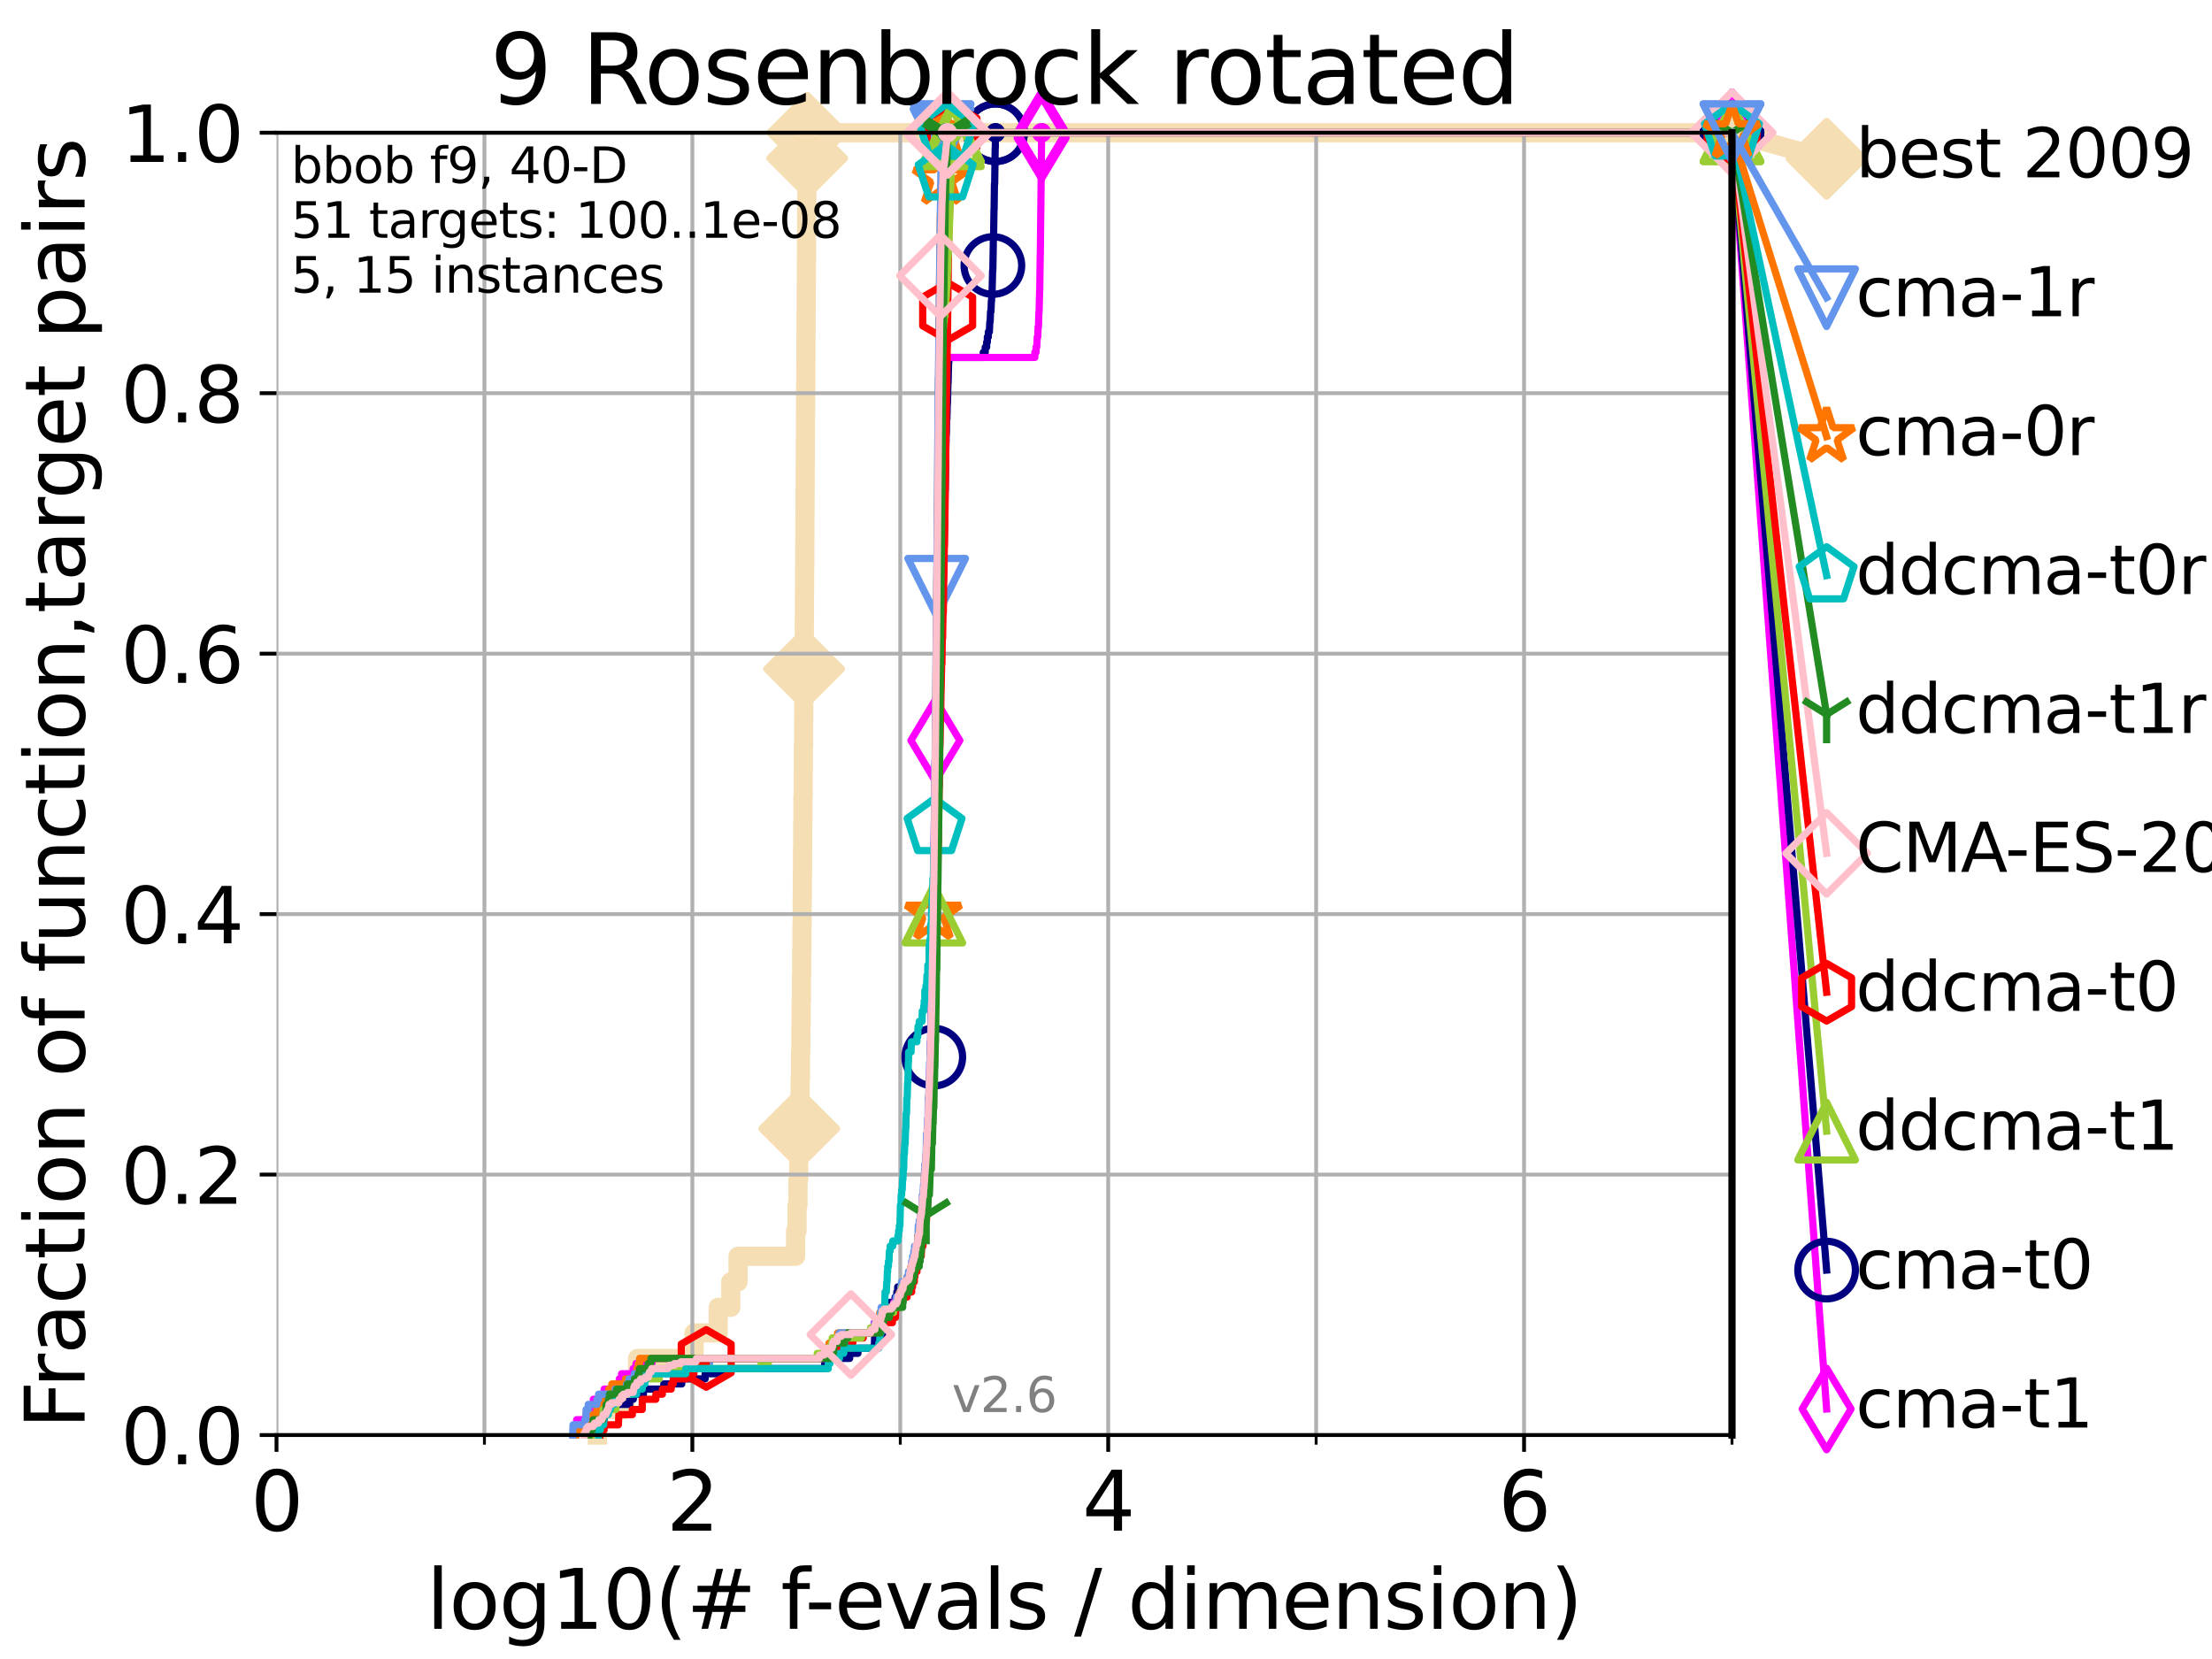 <?xml version="1.0" encoding="utf-8" standalone="no"?>
<!DOCTYPE svg PUBLIC "-//W3C//DTD SVG 1.1//EN"
  "http://www.w3.org/Graphics/SVG/1.1/DTD/svg11.dtd">
<svg xmlns:xlink="http://www.w3.org/1999/xlink" width="460.8pt" height="345.6pt" viewBox="0 0 460.8 345.6" xmlns="http://www.w3.org/2000/svg" version="1.1">
 <defs>
  <style type="text/css">*{stroke-linejoin: round; stroke-linecap: butt}</style>
 </defs>
 <g id="figure_1">
  <g id="patch_1">
   <path d="M 0 345.6 
L 460.8 345.6 
L 460.8 0 
L 0 0 
z
" style="fill: #ffffff"/>
  </g>
  <g id="axes_1">
   <g id="patch_2">
    <path d="M 57.6 298.944 
L 360.806 298.944 
L 360.806 27.648 
L 57.6 27.648 
z
" style="fill: #ffffff"/>
   </g>
   <g id="line2d_1">
    <path d="M 124.441 298.944 
L 124.441 293.624 
L 130.187 293.624 
L 130.187 288.305 
L 132.812 288.305 
L 132.812 282.985 
L 144.594 282.985 
L 144.594 277.666 
L 149.609 277.666 
L 149.609 272.346 
L 152.236 272.346 
L 152.236 267.027 
L 153.747 267.027 
L 153.747 261.707 
L 165.737 261.707 
L 165.737 256.388 
L 166.042 256.388 
L 166.042 251.068 
L 166.23 251.068 
L 166.23 245.749 
L 166.377 245.749 
L 166.377 240.429 
L 166.495 240.429 
L 166.495 235.11 
L 166.591 235.11 
L 166.591 229.79 
L 166.683 229.79 
L 166.683 224.471 
L 166.758 224.471 
L 166.758 219.151 
L 166.832 219.151 
L 166.832 213.832 
L 166.897 213.832 
L 166.897 208.512 
L 166.957 208.512 
L 166.957 203.192 
L 167.012 203.192 
L 167.012 197.873 
L 167.062 197.873 
L 167.062 192.553 
L 167.107 192.553 
L 167.107 187.234 
L 167.142 187.234 
L 167.142 181.914 
L 167.188 181.914 
L 167.188 176.595 
L 167.221 176.595 
L 167.221 171.275 
L 167.26 171.275 
L 167.26 165.956 
L 167.322 165.956 
L 167.322 160.636 
L 167.358 160.636 
L 167.358 155.317 
L 167.399 155.317 
L 167.399 149.997 
L 167.435 149.997 
L 167.435 144.678 
L 167.48 144.678 
L 167.48 139.358 
L 167.519 139.358 
L 167.519 134.039 
L 167.555 134.039 
L 167.555 128.719 
L 167.583 128.719 
L 167.583 123.4 
L 167.617 123.4 
L 167.617 118.08 
L 167.65 118.08 
L 167.65 112.76 
L 167.674 112.76 
L 167.674 107.441 
L 167.704 107.441 
L 167.704 102.121 
L 167.734 102.121 
L 167.734 96.802 
L 167.766 96.802 
L 167.766 91.482 
L 167.797 91.482 
L 167.797 86.163 
L 167.824 86.163 
L 167.824 80.843 
L 167.856 80.843 
L 167.856 75.524 
L 167.887 75.524 
L 167.887 70.204 
L 167.917 70.204 
L 167.917 64.885 
L 167.951 64.885 
L 167.951 59.565 
L 167.987 59.565 
L 167.987 54.246 
L 168.016 54.246 
L 168.016 48.926 
L 168.048 48.926 
L 168.048 43.607 
L 168.081 43.607 
L 168.081 38.287 
L 168.113 38.287 
L 168.113 32.968 
L 168.147 32.968 
L 168.147 27.648 
L 360.806 27.648 
" style="fill: none; stroke: #f5deb3; stroke-width: 4; stroke-linecap: square"/>
   </g>
   <g id="line2d_2">
    <defs>
     <path id="m40746b8cfb" d="M -0 7.778 
L 7.778 0 
L 0 -7.778 
L -7.778 -0 
z
" style="stroke: #f5deb3; stroke-width: 1.5; stroke-linejoin: miter"/>
    </defs>
    <g>
     <use xlink:href="#m40746b8cfb" x="166.495" y="235.11" style="fill: #f5deb3; stroke: #f5deb3; stroke-width: 1.5; stroke-linejoin: miter"/>
     <use xlink:href="#m40746b8cfb" x="167.519" y="139.358" style="fill: #f5deb3; stroke: #f5deb3; stroke-width: 1.5; stroke-linejoin: miter"/>
     <use xlink:href="#m40746b8cfb" x="168.147" y="32.968" style="fill: #f5deb3; stroke: #f5deb3; stroke-width: 1.5; stroke-linejoin: miter"/>
     <use xlink:href="#m40746b8cfb" x="168.147" y="27.648" style="fill: #f5deb3; stroke: #f5deb3; stroke-width: 1.5; stroke-linejoin: miter"/>
     <use xlink:href="#m40746b8cfb" x="360.806" y="27.648" style="fill: #f5deb3; stroke: #f5deb3; stroke-width: 1.5; stroke-linejoin: miter"/>
    </g>
   </g>
   <g id="line2d_3">
    <path style="fill: none; stroke: #f5deb3; stroke-width: 4; stroke-linecap: square"/>
    <g/>
   </g>
   <g id="line2d_4">
    <path d="M 360.806 27.648 
L 380.515 33.074 
" style="fill: none; stroke: #f5deb3; stroke-width: 4; stroke-linecap: square"/>
    <g>
     <use xlink:href="#m40746b8cfb" x="360.806" y="27.648" style="fill: #f5deb3; stroke: #f5deb3; stroke-width: 1.5; stroke-linejoin: miter"/>
     <use xlink:href="#m40746b8cfb" x="380.515" y="33.074" style="fill: #f5deb3; stroke: #f5deb3; stroke-width: 1.5; stroke-linejoin: miter"/>
    </g>
   </g>
   <g id="matplotlib.axis_1">
    <g id="xtick_1">
     <g id="line2d_5">
      <path d="M 57.6 298.944 
L 57.6 27.648 
" clip-path="url(#p02e6891edc)" style="fill: none; stroke: #b0b0b0; stroke-width: 0.8; stroke-linecap: square"/>
     </g>
     <g id="line2d_6">
      <defs>
       <path id="m5e13b73f7e" d="M 0 0 
L 0 3.5 
" style="stroke: #000000; stroke-width: 0.8"/>
      </defs>
      <g>
       <use xlink:href="#m5e13b73f7e" x="57.6" y="298.944" style="stroke: #000000; stroke-width: 0.8"/>
      </g>
     </g>
     <g id="text_1">
      <!-- 0 -->
      <g transform="translate(52.192 318.861)scale(0.17 -0.17)">
       <defs>
        <path id="DejaVuSans-30" d="M 2034 4250 
Q 1547 4250 1301 3770 
Q 1056 3291 1056 2328 
Q 1056 1369 1301 889 
Q 1547 409 2034 409 
Q 2525 409 2770 889 
Q 3016 1369 3016 2328 
Q 3016 3291 2770 3770 
Q 2525 4250 2034 4250 
z
M 2034 4750 
Q 2819 4750 3233 4129 
Q 3647 3509 3647 2328 
Q 3647 1150 3233 529 
Q 2819 -91 2034 -91 
Q 1250 -91 836 529 
Q 422 1150 422 2328 
Q 422 3509 836 4129 
Q 1250 4750 2034 4750 
z
" transform="scale(0.016)"/>
       </defs>
       <use xlink:href="#DejaVuSans-30"/>
      </g>
     </g>
    </g>
    <g id="xtick_2">
     <g id="line2d_7">
      <path d="M 144.23 298.944 
L 144.23 27.648 
" clip-path="url(#p02e6891edc)" style="fill: none; stroke: #b0b0b0; stroke-width: 0.8; stroke-linecap: square"/>
     </g>
     <g id="line2d_8">
      <g>
       <use xlink:href="#m5e13b73f7e" x="144.23" y="298.944" style="stroke: #000000; stroke-width: 0.8"/>
      </g>
     </g>
     <g id="text_2">
      <!-- 2 -->
      <g transform="translate(138.822 318.861)scale(0.17 -0.17)">
       <defs>
        <path id="DejaVuSans-32" d="M 1228 531 
L 3431 531 
L 3431 0 
L 469 0 
L 469 531 
Q 828 903 1448 1529 
Q 2069 2156 2228 2338 
Q 2531 2678 2651 2914 
Q 2772 3150 2772 3378 
Q 2772 3750 2511 3984 
Q 2250 4219 1831 4219 
Q 1534 4219 1204 4116 
Q 875 4013 500 3803 
L 500 4441 
Q 881 4594 1212 4672 
Q 1544 4750 1819 4750 
Q 2544 4750 2975 4387 
Q 3406 4025 3406 3419 
Q 3406 3131 3298 2873 
Q 3191 2616 2906 2266 
Q 2828 2175 2409 1742 
Q 1991 1309 1228 531 
z
" transform="scale(0.016)"/>
       </defs>
       <use xlink:href="#DejaVuSans-32"/>
      </g>
     </g>
    </g>
    <g id="xtick_3">
     <g id="line2d_9">
      <path d="M 230.861 298.944 
L 230.861 27.648 
" clip-path="url(#p02e6891edc)" style="fill: none; stroke: #b0b0b0; stroke-width: 0.8; stroke-linecap: square"/>
     </g>
     <g id="line2d_10">
      <g>
       <use xlink:href="#m5e13b73f7e" x="230.861" y="298.944" style="stroke: #000000; stroke-width: 0.8"/>
      </g>
     </g>
     <g id="text_3">
      <!-- 4 -->
      <g transform="translate(225.453 318.861)scale(0.17 -0.17)">
       <defs>
        <path id="DejaVuSans-34" d="M 2419 4116 
L 825 1625 
L 2419 1625 
L 2419 4116 
z
M 2253 4666 
L 3047 4666 
L 3047 1625 
L 3713 1625 
L 3713 1100 
L 3047 1100 
L 3047 0 
L 2419 0 
L 2419 1100 
L 313 1100 
L 313 1709 
L 2253 4666 
z
" transform="scale(0.016)"/>
       </defs>
       <use xlink:href="#DejaVuSans-34"/>
      </g>
     </g>
    </g>
    <g id="xtick_4">
     <g id="line2d_11">
      <path d="M 317.491 298.944 
L 317.491 27.648 
" clip-path="url(#p02e6891edc)" style="fill: none; stroke: #b0b0b0; stroke-width: 0.8; stroke-linecap: square"/>
     </g>
     <g id="line2d_12">
      <g>
       <use xlink:href="#m5e13b73f7e" x="317.491" y="298.944" style="stroke: #000000; stroke-width: 0.8"/>
      </g>
     </g>
     <g id="text_4">
      <!-- 6 -->
      <g transform="translate(312.083 318.861)scale(0.17 -0.17)">
       <defs>
        <path id="DejaVuSans-36" d="M 2113 2584 
Q 1688 2584 1439 2293 
Q 1191 2003 1191 1497 
Q 1191 994 1439 701 
Q 1688 409 2113 409 
Q 2538 409 2786 701 
Q 3034 994 3034 1497 
Q 3034 2003 2786 2293 
Q 2538 2584 2113 2584 
z
M 3366 4563 
L 3366 3988 
Q 3128 4100 2886 4159 
Q 2644 4219 2406 4219 
Q 1781 4219 1451 3797 
Q 1122 3375 1075 2522 
Q 1259 2794 1537 2939 
Q 1816 3084 2150 3084 
Q 2853 3084 3261 2657 
Q 3669 2231 3669 1497 
Q 3669 778 3244 343 
Q 2819 -91 2113 -91 
Q 1303 -91 875 529 
Q 447 1150 447 2328 
Q 447 3434 972 4092 
Q 1497 4750 2381 4750 
Q 2619 4750 2861 4703 
Q 3103 4656 3366 4563 
z
" transform="scale(0.016)"/>
       </defs>
       <use xlink:href="#DejaVuSans-36"/>
      </g>
     </g>
    </g>
    <g id="xtick_5">
     <g id="line2d_13">
      <path d="M 100.915 298.944 
L 100.915 27.648 
" clip-path="url(#p02e6891edc)" style="fill: none; stroke: #b0b0b0; stroke-width: 0.8; stroke-linecap: square"/>
     </g>
     <g id="line2d_14">
      <defs>
       <path id="m8383fdfcca" d="M 0 0 
L 0 2 
" style="stroke: #000000; stroke-width: 0.6"/>
      </defs>
      <g>
       <use xlink:href="#m8383fdfcca" x="100.915" y="298.944" style="stroke: #000000; stroke-width: 0.6"/>
      </g>
     </g>
    </g>
    <g id="xtick_6">
     <g id="line2d_15">
      <path d="M 187.546 298.944 
L 187.546 27.648 
" clip-path="url(#p02e6891edc)" style="fill: none; stroke: #b0b0b0; stroke-width: 0.8; stroke-linecap: square"/>
     </g>
     <g id="line2d_16">
      <g>
       <use xlink:href="#m8383fdfcca" x="187.546" y="298.944" style="stroke: #000000; stroke-width: 0.6"/>
      </g>
     </g>
    </g>
    <g id="xtick_7">
     <g id="line2d_17">
      <path d="M 274.176 298.944 
L 274.176 27.648 
" clip-path="url(#p02e6891edc)" style="fill: none; stroke: #b0b0b0; stroke-width: 0.8; stroke-linecap: square"/>
     </g>
     <g id="line2d_18">
      <g>
       <use xlink:href="#m8383fdfcca" x="274.176" y="298.944" style="stroke: #000000; stroke-width: 0.6"/>
      </g>
     </g>
    </g>
    <g id="xtick_8">
     <g id="line2d_19">
      <path d="M 360.806 298.944 
L 360.806 27.648 
" clip-path="url(#p02e6891edc)" style="fill: none; stroke: #b0b0b0; stroke-width: 0.8; stroke-linecap: square"/>
     </g>
     <g id="line2d_20">
      <g>
       <use xlink:href="#m8383fdfcca" x="360.806" y="298.944" style="stroke: #000000; stroke-width: 0.6"/>
      </g>
     </g>
    </g>
    <g id="text_5">
     <!-- log10(# f-evals / dimension) -->
     <g transform="translate(88.823 339.314)scale(0.17 -0.17)">
      <defs>
       <path id="DejaVuSans-6c" d="M 603 4863 
L 1178 4863 
L 1178 0 
L 603 0 
L 603 4863 
z
" transform="scale(0.016)"/>
       <path id="DejaVuSans-6f" d="M 1959 3097 
Q 1497 3097 1228 2736 
Q 959 2375 959 1747 
Q 959 1119 1226 758 
Q 1494 397 1959 397 
Q 2419 397 2687 759 
Q 2956 1122 2956 1747 
Q 2956 2369 2687 2733 
Q 2419 3097 1959 3097 
z
M 1959 3584 
Q 2709 3584 3137 3096 
Q 3566 2609 3566 1747 
Q 3566 888 3137 398 
Q 2709 -91 1959 -91 
Q 1206 -91 779 398 
Q 353 888 353 1747 
Q 353 2609 779 3096 
Q 1206 3584 1959 3584 
z
" transform="scale(0.016)"/>
       <path id="DejaVuSans-67" d="M 2906 1791 
Q 2906 2416 2648 2759 
Q 2391 3103 1925 3103 
Q 1463 3103 1205 2759 
Q 947 2416 947 1791 
Q 947 1169 1205 825 
Q 1463 481 1925 481 
Q 2391 481 2648 825 
Q 2906 1169 2906 1791 
z
M 3481 434 
Q 3481 -459 3084 -895 
Q 2688 -1331 1869 -1331 
Q 1566 -1331 1297 -1286 
Q 1028 -1241 775 -1147 
L 775 -588 
Q 1028 -725 1275 -790 
Q 1522 -856 1778 -856 
Q 2344 -856 2625 -561 
Q 2906 -266 2906 331 
L 2906 616 
Q 2728 306 2450 153 
Q 2172 0 1784 0 
Q 1141 0 747 490 
Q 353 981 353 1791 
Q 353 2603 747 3093 
Q 1141 3584 1784 3584 
Q 2172 3584 2450 3431 
Q 2728 3278 2906 2969 
L 2906 3500 
L 3481 3500 
L 3481 434 
z
" transform="scale(0.016)"/>
       <path id="DejaVuSans-31" d="M 794 531 
L 1825 531 
L 1825 4091 
L 703 3866 
L 703 4441 
L 1819 4666 
L 2450 4666 
L 2450 531 
L 3481 531 
L 3481 0 
L 794 0 
L 794 531 
z
" transform="scale(0.016)"/>
       <path id="DejaVuSans-28" d="M 1984 4856 
Q 1566 4138 1362 3434 
Q 1159 2731 1159 2009 
Q 1159 1288 1364 580 
Q 1569 -128 1984 -844 
L 1484 -844 
Q 1016 -109 783 600 
Q 550 1309 550 2009 
Q 550 2706 781 3412 
Q 1013 4119 1484 4856 
L 1984 4856 
z
" transform="scale(0.016)"/>
       <path id="DejaVuSans-23" d="M 3272 2816 
L 2363 2816 
L 2100 1772 
L 3016 1772 
L 3272 2816 
z
M 2803 4594 
L 2478 3297 
L 3391 3297 
L 3719 4594 
L 4219 4594 
L 3897 3297 
L 4872 3297 
L 4872 2816 
L 3775 2816 
L 3519 1772 
L 4513 1772 
L 4513 1294 
L 3397 1294 
L 3072 0 
L 2572 0 
L 2894 1294 
L 1978 1294 
L 1656 0 
L 1153 0 
L 1478 1294 
L 494 1294 
L 494 1772 
L 1594 1772 
L 1856 2816 
L 850 2816 
L 850 3297 
L 1978 3297 
L 2297 4594 
L 2803 4594 
z
" transform="scale(0.016)"/>
       <path id="DejaVuSans-20" transform="scale(0.016)"/>
       <path id="DejaVuSans-66" d="M 2375 4863 
L 2375 4384 
L 1825 4384 
Q 1516 4384 1395 4259 
Q 1275 4134 1275 3809 
L 1275 3500 
L 2222 3500 
L 2222 3053 
L 1275 3053 
L 1275 0 
L 697 0 
L 697 3053 
L 147 3053 
L 147 3500 
L 697 3500 
L 697 3744 
Q 697 4328 969 4595 
Q 1241 4863 1831 4863 
L 2375 4863 
z
" transform="scale(0.016)"/>
       <path id="DejaVuSans-2d" d="M 313 2009 
L 1997 2009 
L 1997 1497 
L 313 1497 
L 313 2009 
z
" transform="scale(0.016)"/>
       <path id="DejaVuSans-65" d="M 3597 1894 
L 3597 1613 
L 953 1613 
Q 991 1019 1311 708 
Q 1631 397 2203 397 
Q 2534 397 2845 478 
Q 3156 559 3463 722 
L 3463 178 
Q 3153 47 2828 -22 
Q 2503 -91 2169 -91 
Q 1331 -91 842 396 
Q 353 884 353 1716 
Q 353 2575 817 3079 
Q 1281 3584 2069 3584 
Q 2775 3584 3186 3129 
Q 3597 2675 3597 1894 
z
M 3022 2063 
Q 3016 2534 2758 2815 
Q 2500 3097 2075 3097 
Q 1594 3097 1305 2825 
Q 1016 2553 972 2059 
L 3022 2063 
z
" transform="scale(0.016)"/>
       <path id="DejaVuSans-76" d="M 191 3500 
L 800 3500 
L 1894 563 
L 2988 3500 
L 3597 3500 
L 2284 0 
L 1503 0 
L 191 3500 
z
" transform="scale(0.016)"/>
       <path id="DejaVuSans-61" d="M 2194 1759 
Q 1497 1759 1228 1600 
Q 959 1441 959 1056 
Q 959 750 1161 570 
Q 1363 391 1709 391 
Q 2188 391 2477 730 
Q 2766 1069 2766 1631 
L 2766 1759 
L 2194 1759 
z
M 3341 1997 
L 3341 0 
L 2766 0 
L 2766 531 
Q 2569 213 2275 61 
Q 1981 -91 1556 -91 
Q 1019 -91 701 211 
Q 384 513 384 1019 
Q 384 1609 779 1909 
Q 1175 2209 1959 2209 
L 2766 2209 
L 2766 2266 
Q 2766 2663 2505 2880 
Q 2244 3097 1772 3097 
Q 1472 3097 1187 3025 
Q 903 2953 641 2809 
L 641 3341 
Q 956 3463 1253 3523 
Q 1550 3584 1831 3584 
Q 2591 3584 2966 3190 
Q 3341 2797 3341 1997 
z
" transform="scale(0.016)"/>
       <path id="DejaVuSans-73" d="M 2834 3397 
L 2834 2853 
Q 2591 2978 2328 3040 
Q 2066 3103 1784 3103 
Q 1356 3103 1142 2972 
Q 928 2841 928 2578 
Q 928 2378 1081 2264 
Q 1234 2150 1697 2047 
L 1894 2003 
Q 2506 1872 2764 1633 
Q 3022 1394 3022 966 
Q 3022 478 2636 193 
Q 2250 -91 1575 -91 
Q 1294 -91 989 -36 
Q 684 19 347 128 
L 347 722 
Q 666 556 975 473 
Q 1284 391 1588 391 
Q 1994 391 2212 530 
Q 2431 669 2431 922 
Q 2431 1156 2273 1281 
Q 2116 1406 1581 1522 
L 1381 1569 
Q 847 1681 609 1914 
Q 372 2147 372 2553 
Q 372 3047 722 3315 
Q 1072 3584 1716 3584 
Q 2034 3584 2315 3537 
Q 2597 3491 2834 3397 
z
" transform="scale(0.016)"/>
       <path id="DejaVuSans-2f" d="M 1625 4666 
L 2156 4666 
L 531 -594 
L 0 -594 
L 1625 4666 
z
" transform="scale(0.016)"/>
       <path id="DejaVuSans-64" d="M 2906 2969 
L 2906 4863 
L 3481 4863 
L 3481 0 
L 2906 0 
L 2906 525 
Q 2725 213 2448 61 
Q 2172 -91 1784 -91 
Q 1150 -91 751 415 
Q 353 922 353 1747 
Q 353 2572 751 3078 
Q 1150 3584 1784 3584 
Q 2172 3584 2448 3432 
Q 2725 3281 2906 2969 
z
M 947 1747 
Q 947 1113 1208 752 
Q 1469 391 1925 391 
Q 2381 391 2643 752 
Q 2906 1113 2906 1747 
Q 2906 2381 2643 2742 
Q 2381 3103 1925 3103 
Q 1469 3103 1208 2742 
Q 947 2381 947 1747 
z
" transform="scale(0.016)"/>
       <path id="DejaVuSans-69" d="M 603 3500 
L 1178 3500 
L 1178 0 
L 603 0 
L 603 3500 
z
M 603 4863 
L 1178 4863 
L 1178 4134 
L 603 4134 
L 603 4863 
z
" transform="scale(0.016)"/>
       <path id="DejaVuSans-6d" d="M 3328 2828 
Q 3544 3216 3844 3400 
Q 4144 3584 4550 3584 
Q 5097 3584 5394 3201 
Q 5691 2819 5691 2113 
L 5691 0 
L 5113 0 
L 5113 2094 
Q 5113 2597 4934 2840 
Q 4756 3084 4391 3084 
Q 3944 3084 3684 2787 
Q 3425 2491 3425 1978 
L 3425 0 
L 2847 0 
L 2847 2094 
Q 2847 2600 2669 2842 
Q 2491 3084 2119 3084 
Q 1678 3084 1418 2786 
Q 1159 2488 1159 1978 
L 1159 0 
L 581 0 
L 581 3500 
L 1159 3500 
L 1159 2956 
Q 1356 3278 1631 3431 
Q 1906 3584 2284 3584 
Q 2666 3584 2933 3390 
Q 3200 3197 3328 2828 
z
" transform="scale(0.016)"/>
       <path id="DejaVuSans-6e" d="M 3513 2113 
L 3513 0 
L 2938 0 
L 2938 2094 
Q 2938 2591 2744 2837 
Q 2550 3084 2163 3084 
Q 1697 3084 1428 2787 
Q 1159 2491 1159 1978 
L 1159 0 
L 581 0 
L 581 3500 
L 1159 3500 
L 1159 2956 
Q 1366 3272 1645 3428 
Q 1925 3584 2291 3584 
Q 2894 3584 3203 3211 
Q 3513 2838 3513 2113 
z
" transform="scale(0.016)"/>
       <path id="DejaVuSans-29" d="M 513 4856 
L 1013 4856 
Q 1481 4119 1714 3412 
Q 1947 2706 1947 2009 
Q 1947 1309 1714 600 
Q 1481 -109 1013 -844 
L 513 -844 
Q 928 -128 1133 580 
Q 1338 1288 1338 2009 
Q 1338 2731 1133 3434 
Q 928 4138 513 4856 
z
" transform="scale(0.016)"/>
      </defs>
      <use xlink:href="#DejaVuSans-6c"/>
      <use xlink:href="#DejaVuSans-6f" x="27.783"/>
      <use xlink:href="#DejaVuSans-67" x="88.965"/>
      <use xlink:href="#DejaVuSans-31" x="152.441"/>
      <use xlink:href="#DejaVuSans-30" x="216.064"/>
      <use xlink:href="#DejaVuSans-28" x="279.688"/>
      <use xlink:href="#DejaVuSans-23" x="318.701"/>
      <use xlink:href="#DejaVuSans-20" x="402.49"/>
      <use xlink:href="#DejaVuSans-66" x="434.277"/>
      <use xlink:href="#DejaVuSans-2d" x="463.982"/>
      <use xlink:href="#DejaVuSans-65" x="500.066"/>
      <use xlink:href="#DejaVuSans-76" x="561.59"/>
      <use xlink:href="#DejaVuSans-61" x="620.77"/>
      <use xlink:href="#DejaVuSans-6c" x="682.049"/>
      <use xlink:href="#DejaVuSans-73" x="709.832"/>
      <use xlink:href="#DejaVuSans-20" x="761.932"/>
      <use xlink:href="#DejaVuSans-2f" x="793.719"/>
      <use xlink:href="#DejaVuSans-20" x="827.41"/>
      <use xlink:href="#DejaVuSans-64" x="859.197"/>
      <use xlink:href="#DejaVuSans-69" x="922.674"/>
      <use xlink:href="#DejaVuSans-6d" x="950.457"/>
      <use xlink:href="#DejaVuSans-65" x="1047.869"/>
      <use xlink:href="#DejaVuSans-6e" x="1109.393"/>
      <use xlink:href="#DejaVuSans-73" x="1172.771"/>
      <use xlink:href="#DejaVuSans-69" x="1224.871"/>
      <use xlink:href="#DejaVuSans-6f" x="1252.654"/>
      <use xlink:href="#DejaVuSans-6e" x="1313.836"/>
      <use xlink:href="#DejaVuSans-29" x="1377.215"/>
     </g>
    </g>
   </g>
   <g id="matplotlib.axis_2">
    <g id="ytick_1">
     <g id="line2d_21">
      <path d="M 57.6 298.944 
L 360.806 298.944 
" clip-path="url(#p02e6891edc)" style="fill: none; stroke: #b0b0b0; stroke-width: 0.8; stroke-linecap: square"/>
     </g>
     <g id="line2d_22">
      <defs>
       <path id="m4d24b239fa" d="M 0 0 
L -3.5 0 
" style="stroke: #000000; stroke-width: 0.8"/>
      </defs>
      <g>
       <use xlink:href="#m4d24b239fa" x="57.6" y="298.944" style="stroke: #000000; stroke-width: 0.8"/>
      </g>
     </g>
     <g id="text_6">
      <!-- 0.0 -->
      <g transform="translate(25.155 305.023)scale(0.16 -0.16)">
       <defs>
        <path id="DejaVuSans-2e" d="M 684 794 
L 1344 794 
L 1344 0 
L 684 0 
L 684 794 
z
" transform="scale(0.016)"/>
       </defs>
       <use xlink:href="#DejaVuSans-30"/>
       <use xlink:href="#DejaVuSans-2e" x="63.623"/>
       <use xlink:href="#DejaVuSans-30" x="95.41"/>
      </g>
     </g>
    </g>
    <g id="ytick_2">
     <g id="line2d_23">
      <path d="M 57.6 244.685 
L 360.806 244.685 
" clip-path="url(#p02e6891edc)" style="fill: none; stroke: #b0b0b0; stroke-width: 0.8; stroke-linecap: square"/>
     </g>
     <g id="line2d_24">
      <g>
       <use xlink:href="#m4d24b239fa" x="57.6" y="244.685" style="stroke: #000000; stroke-width: 0.8"/>
      </g>
     </g>
     <g id="text_7">
      <!-- 0.2 -->
      <g transform="translate(25.155 250.764)scale(0.16 -0.16)">
       <use xlink:href="#DejaVuSans-30"/>
       <use xlink:href="#DejaVuSans-2e" x="63.623"/>
       <use xlink:href="#DejaVuSans-32" x="95.41"/>
      </g>
     </g>
    </g>
    <g id="ytick_3">
     <g id="line2d_25">
      <path d="M 57.6 190.426 
L 360.806 190.426 
" clip-path="url(#p02e6891edc)" style="fill: none; stroke: #b0b0b0; stroke-width: 0.8; stroke-linecap: square"/>
     </g>
     <g id="line2d_26">
      <g>
       <use xlink:href="#m4d24b239fa" x="57.6" y="190.426" style="stroke: #000000; stroke-width: 0.8"/>
      </g>
     </g>
     <g id="text_8">
      <!-- 0.4 -->
      <g transform="translate(25.155 196.504)scale(0.16 -0.16)">
       <use xlink:href="#DejaVuSans-30"/>
       <use xlink:href="#DejaVuSans-2e" x="63.623"/>
       <use xlink:href="#DejaVuSans-34" x="95.41"/>
      </g>
     </g>
    </g>
    <g id="ytick_4">
     <g id="line2d_27">
      <path d="M 57.6 136.166 
L 360.806 136.166 
" clip-path="url(#p02e6891edc)" style="fill: none; stroke: #b0b0b0; stroke-width: 0.8; stroke-linecap: square"/>
     </g>
     <g id="line2d_28">
      <g>
       <use xlink:href="#m4d24b239fa" x="57.6" y="136.166" style="stroke: #000000; stroke-width: 0.8"/>
      </g>
     </g>
     <g id="text_9">
      <!-- 0.6 -->
      <g transform="translate(25.155 142.245)scale(0.16 -0.16)">
       <use xlink:href="#DejaVuSans-30"/>
       <use xlink:href="#DejaVuSans-2e" x="63.623"/>
       <use xlink:href="#DejaVuSans-36" x="95.41"/>
      </g>
     </g>
    </g>
    <g id="ytick_5">
     <g id="line2d_29">
      <path d="M 57.6 81.907 
L 360.806 81.907 
" clip-path="url(#p02e6891edc)" style="fill: none; stroke: #b0b0b0; stroke-width: 0.8; stroke-linecap: square"/>
     </g>
     <g id="line2d_30">
      <g>
       <use xlink:href="#m4d24b239fa" x="57.6" y="81.907" style="stroke: #000000; stroke-width: 0.8"/>
      </g>
     </g>
     <g id="text_10">
      <!-- 0.8 -->
      <g transform="translate(25.155 87.986)scale(0.16 -0.16)">
       <defs>
        <path id="DejaVuSans-38" d="M 2034 2216 
Q 1584 2216 1326 1975 
Q 1069 1734 1069 1313 
Q 1069 891 1326 650 
Q 1584 409 2034 409 
Q 2484 409 2743 651 
Q 3003 894 3003 1313 
Q 3003 1734 2745 1975 
Q 2488 2216 2034 2216 
z
M 1403 2484 
Q 997 2584 770 2862 
Q 544 3141 544 3541 
Q 544 4100 942 4425 
Q 1341 4750 2034 4750 
Q 2731 4750 3128 4425 
Q 3525 4100 3525 3541 
Q 3525 3141 3298 2862 
Q 3072 2584 2669 2484 
Q 3125 2378 3379 2068 
Q 3634 1759 3634 1313 
Q 3634 634 3220 271 
Q 2806 -91 2034 -91 
Q 1263 -91 848 271 
Q 434 634 434 1313 
Q 434 1759 690 2068 
Q 947 2378 1403 2484 
z
M 1172 3481 
Q 1172 3119 1398 2916 
Q 1625 2713 2034 2713 
Q 2441 2713 2670 2916 
Q 2900 3119 2900 3481 
Q 2900 3844 2670 4047 
Q 2441 4250 2034 4250 
Q 1625 4250 1398 4047 
Q 1172 3844 1172 3481 
z
" transform="scale(0.016)"/>
       </defs>
       <use xlink:href="#DejaVuSans-30"/>
       <use xlink:href="#DejaVuSans-2e" x="63.623"/>
       <use xlink:href="#DejaVuSans-38" x="95.41"/>
      </g>
     </g>
    </g>
    <g id="ytick_6">
     <g id="line2d_31">
      <path d="M 57.6 27.648 
L 360.806 27.648 
" clip-path="url(#p02e6891edc)" style="fill: none; stroke: #b0b0b0; stroke-width: 0.8; stroke-linecap: square"/>
     </g>
     <g id="line2d_32">
      <g>
       <use xlink:href="#m4d24b239fa" x="57.6" y="27.648" style="stroke: #000000; stroke-width: 0.8"/>
      </g>
     </g>
     <g id="text_11">
      <!-- 1.0 -->
      <g transform="translate(25.155 33.727)scale(0.16 -0.16)">
       <use xlink:href="#DejaVuSans-31"/>
       <use xlink:href="#DejaVuSans-2e" x="63.623"/>
       <use xlink:href="#DejaVuSans-30" x="95.41"/>
      </g>
     </g>
    </g>
    <g id="text_12">
     <!-- Fraction of function,target pairs -->
     <g transform="translate(17.62 297.681)rotate(-90)scale(0.17 -0.17)">
      <defs>
       <path id="DejaVuSans-46" d="M 628 4666 
L 3309 4666 
L 3309 4134 
L 1259 4134 
L 1259 2759 
L 3109 2759 
L 3109 2228 
L 1259 2228 
L 1259 0 
L 628 0 
L 628 4666 
z
" transform="scale(0.016)"/>
       <path id="DejaVuSans-72" d="M 2631 2963 
Q 2534 3019 2420 3045 
Q 2306 3072 2169 3072 
Q 1681 3072 1420 2755 
Q 1159 2438 1159 1844 
L 1159 0 
L 581 0 
L 581 3500 
L 1159 3500 
L 1159 2956 
Q 1341 3275 1631 3429 
Q 1922 3584 2338 3584 
Q 2397 3584 2469 3576 
Q 2541 3569 2628 3553 
L 2631 2963 
z
" transform="scale(0.016)"/>
       <path id="DejaVuSans-63" d="M 3122 3366 
L 3122 2828 
Q 2878 2963 2633 3030 
Q 2388 3097 2138 3097 
Q 1578 3097 1268 2742 
Q 959 2388 959 1747 
Q 959 1106 1268 751 
Q 1578 397 2138 397 
Q 2388 397 2633 464 
Q 2878 531 3122 666 
L 3122 134 
Q 2881 22 2623 -34 
Q 2366 -91 2075 -91 
Q 1284 -91 818 406 
Q 353 903 353 1747 
Q 353 2603 823 3093 
Q 1294 3584 2113 3584 
Q 2378 3584 2631 3529 
Q 2884 3475 3122 3366 
z
" transform="scale(0.016)"/>
       <path id="DejaVuSans-74" d="M 1172 4494 
L 1172 3500 
L 2356 3500 
L 2356 3053 
L 1172 3053 
L 1172 1153 
Q 1172 725 1289 603 
Q 1406 481 1766 481 
L 2356 481 
L 2356 0 
L 1766 0 
Q 1100 0 847 248 
Q 594 497 594 1153 
L 594 3053 
L 172 3053 
L 172 3500 
L 594 3500 
L 594 4494 
L 1172 4494 
z
" transform="scale(0.016)"/>
       <path id="DejaVuSans-75" d="M 544 1381 
L 544 3500 
L 1119 3500 
L 1119 1403 
Q 1119 906 1312 657 
Q 1506 409 1894 409 
Q 2359 409 2629 706 
Q 2900 1003 2900 1516 
L 2900 3500 
L 3475 3500 
L 3475 0 
L 2900 0 
L 2900 538 
Q 2691 219 2414 64 
Q 2138 -91 1772 -91 
Q 1169 -91 856 284 
Q 544 659 544 1381 
z
M 1991 3584 
L 1991 3584 
z
" transform="scale(0.016)"/>
       <path id="DejaVuSans-2c" d="M 750 794 
L 1409 794 
L 1409 256 
L 897 -744 
L 494 -744 
L 750 256 
L 750 794 
z
" transform="scale(0.016)"/>
       <path id="DejaVuSans-70" d="M 1159 525 
L 1159 -1331 
L 581 -1331 
L 581 3500 
L 1159 3500 
L 1159 2969 
Q 1341 3281 1617 3432 
Q 1894 3584 2278 3584 
Q 2916 3584 3314 3078 
Q 3713 2572 3713 1747 
Q 3713 922 3314 415 
Q 2916 -91 2278 -91 
Q 1894 -91 1617 61 
Q 1341 213 1159 525 
z
M 3116 1747 
Q 3116 2381 2855 2742 
Q 2594 3103 2138 3103 
Q 1681 3103 1420 2742 
Q 1159 2381 1159 1747 
Q 1159 1113 1420 752 
Q 1681 391 2138 391 
Q 2594 391 2855 752 
Q 3116 1113 3116 1747 
z
" transform="scale(0.016)"/>
      </defs>
      <use xlink:href="#DejaVuSans-46"/>
      <use xlink:href="#DejaVuSans-72" x="50.27"/>
      <use xlink:href="#DejaVuSans-61" x="91.383"/>
      <use xlink:href="#DejaVuSans-63" x="152.662"/>
      <use xlink:href="#DejaVuSans-74" x="207.643"/>
      <use xlink:href="#DejaVuSans-69" x="246.852"/>
      <use xlink:href="#DejaVuSans-6f" x="274.635"/>
      <use xlink:href="#DejaVuSans-6e" x="335.816"/>
      <use xlink:href="#DejaVuSans-20" x="399.195"/>
      <use xlink:href="#DejaVuSans-6f" x="430.982"/>
      <use xlink:href="#DejaVuSans-66" x="492.164"/>
      <use xlink:href="#DejaVuSans-20" x="527.369"/>
      <use xlink:href="#DejaVuSans-66" x="559.156"/>
      <use xlink:href="#DejaVuSans-75" x="594.361"/>
      <use xlink:href="#DejaVuSans-6e" x="657.74"/>
      <use xlink:href="#DejaVuSans-63" x="721.119"/>
      <use xlink:href="#DejaVuSans-74" x="776.1"/>
      <use xlink:href="#DejaVuSans-69" x="815.309"/>
      <use xlink:href="#DejaVuSans-6f" x="843.092"/>
      <use xlink:href="#DejaVuSans-6e" x="904.273"/>
      <use xlink:href="#DejaVuSans-2c" x="967.652"/>
      <use xlink:href="#DejaVuSans-74" x="999.439"/>
      <use xlink:href="#DejaVuSans-61" x="1038.648"/>
      <use xlink:href="#DejaVuSans-72" x="1099.928"/>
      <use xlink:href="#DejaVuSans-67" x="1139.291"/>
      <use xlink:href="#DejaVuSans-65" x="1202.768"/>
      <use xlink:href="#DejaVuSans-74" x="1264.291"/>
      <use xlink:href="#DejaVuSans-20" x="1303.5"/>
      <use xlink:href="#DejaVuSans-70" x="1335.287"/>
      <use xlink:href="#DejaVuSans-61" x="1398.764"/>
      <use xlink:href="#DejaVuSans-69" x="1460.043"/>
      <use xlink:href="#DejaVuSans-72" x="1487.826"/>
      <use xlink:href="#DejaVuSans-73" x="1528.939"/>
     </g>
    </g>
   </g>
   <g id="line2d_33">
    <defs>
     <path id="mc7fe55f560" d="M 0 1.5 
C 0.398 1.5 0.779 1.342 1.061 1.061 
C 1.342 0.779 1.5 0.398 1.5 0 
C 1.5 -0.398 1.342 -0.779 1.061 -1.061 
C 0.779 -1.342 0.398 -1.5 0 -1.5 
C -0.398 -1.5 -0.779 -1.342 -1.061 -1.061 
C -1.342 -0.779 -1.5 -0.398 -1.5 0 
C -1.5 0.398 -1.342 0.779 -1.061 1.061 
C -0.779 1.342 -0.398 1.5 0 1.5 
z
" style="stroke: #f5deb3"/>
    </defs>
    <g>
     <use xlink:href="#mc7fe55f560" x="168.147" y="27.648" style="fill: #f5deb3; stroke: #f5deb3"/>
     <use xlink:href="#mc7fe55f560" x="168.147" y="27.648" style="fill: #f5deb3; stroke: #f5deb3"/>
    </g>
   </g>
   <g id="line2d_34">
    <defs>
     <path id="mb9d7b92268" d="M 0 1.5 
C 0.398 1.5 0.779 1.342 1.061 1.061 
C 1.342 0.779 1.5 0.398 1.5 0 
C 1.5 -0.398 1.342 -0.779 1.061 -1.061 
C 0.779 -1.342 0.398 -1.5 0 -1.5 
C -0.398 -1.5 -0.779 -1.342 -1.061 -1.061 
C -1.342 -0.779 -1.5 -0.398 -1.5 0 
C -1.5 0.398 -1.342 0.779 -1.061 1.061 
C -0.779 1.342 -0.398 1.5 0 1.5 
z
" style="stroke: #000080"/>
    </defs>
    <g>
     <use xlink:href="#mb9d7b92268" x="207.378" y="27.648" style="fill: #000080; stroke: #000080"/>
     <use xlink:href="#mb9d7b92268" x="207.378" y="27.648" style="fill: #000080; stroke: #000080"/>
    </g>
   </g>
   <g id="line2d_35">
    <path d="M 122.634 298.944 
L 122.634 297.88 
L 123.488 297.88 
L 123.559 295.752 
L 125.842 295.752 
L 125.942 293.624 
L 126.201 293.624 
L 126.201 292.561 
L 131.172 292.561 
L 131.172 291.497 
L 131.938 291.497 
L 131.938 290.433 
L 134.04 290.433 
L 134.04 289.369 
L 138.278 289.369 
L 138.278 288.305 
L 142.017 288.305 
L 142.017 287.241 
L 146.892 287.241 
L 146.892 286.177 
L 151.602 286.177 
L 151.602 285.113 
L 171.783 285.113 
L 171.824 282.985 
L 177.004 282.985 
L 177.004 281.922 
L 178.725 281.922 
L 178.725 280.858 
L 182.129 280.858 
L 182.195 278.73 
L 183.829 278.73 
L 183.829 277.666 
L 183.985 277.666 
L 184.034 275.538 
L 184.253 275.538 
L 184.253 274.474 
L 184.414 274.474 
L 184.414 273.41 
L 184.563 273.41 
L 184.563 272.346 
L 185.448 272.346 
L 185.448 271.282 
L 186.459 271.282 
L 186.459 270.219 
L 186.823 270.219 
L 186.823 269.155 
L 187.006 269.155 
L 187.006 268.091 
L 189.196 268.091 
L 189.196 267.027 
L 189.314 267.027 
L 189.314 265.963 
L 189.601 265.963 
L 189.601 264.899 
L 190.196 264.899 
L 190.196 263.835 
L 190.774 263.835 
L 190.823 261.707 
L 191.289 261.707 
L 191.289 260.643 
L 191.603 260.643 
L 191.65 258.516 
L 192.038 258.516 
L 192.038 257.452 
L 192.265 257.452 
L 192.333 255.324 
L 192.501 255.324 
L 192.501 254.26 
L 192.63 254.26 
L 192.722 252.132 
L 192.873 252.132 
L 192.873 251.068 
L 193.055 251.068 
L 193.055 250.004 
L 193.217 250.004 
L 193.321 246.813 
L 193.331 246.813 
L 193.43 244.685 
L 193.569 244.685 
L 193.577 242.557 
L 193.728 242.557 
L 193.757 240.429 
L 193.848 240.429 
L 193.872 237.237 
L 193.974 237.237 
L 193.99 235.11 
L 194.099 235.11 
L 194.191 228.726 
L 194.257 228.726 
L 194.333 224.471 
L 194.401 224.471 
L 194.474 221.279 
L 194.526 221.279 
L 194.627 213.832 
L 194.67 213.832 
L 194.761 208.512 
L 194.799 208.512 
L 194.903 201.065 
L 194.921 201.065 
L 195.013 194.681 
L 195.034 194.681 
L 195.144 187.234 
L 195.159 187.234 
L 195.239 179.787 
L 195.271 179.787 
L 195.374 170.211 
L 195.405 170.211 
L 195.504 159.572 
L 195.526 159.572 
L 195.608 153.189 
L 195.656 153.189 
L 195.756 145.742 
L 195.819 145.742 
L 195.878 142.55 
L 195.948 142.55 
L 196.043 138.294 
L 196.087 138.294 
L 196.161 134.039 
L 196.234 134.039 
L 196.329 127.655 
L 196.393 127.655 
L 196.492 121.272 
L 196.522 121.272 
L 196.629 114.888 
L 196.65 114.888 
L 196.736 109.569 
L 196.773 109.569 
L 196.868 102.121 
L 196.899 102.121 
L 197.001 94.674 
L 197.01 94.674 
L 197.104 90.418 
L 197.14 90.418 
L 197.204 87.227 
L 197.261 87.227 
L 197.34 84.035 
L 197.374 84.035 
L 197.473 79.779 
L 197.509 79.779 
L 197.614 75.524 
L 197.659 75.524 
L 197.659 74.46 
L 204.83 74.46 
L 204.83 73.396 
L 205.239 73.396 
L 205.239 72.332 
L 205.538 72.332 
L 205.538 71.268 
L 205.682 71.268 
L 205.682 70.204 
L 205.886 70.204 
L 205.886 69.14 
L 206.102 69.14 
L 206.201 67.013 
L 206.265 67.013 
L 206.352 64.885 
L 206.44 64.885 
L 206.513 62.757 
L 206.556 62.757 
L 206.634 60.629 
L 206.676 60.629 
L 206.781 56.373 
L 206.826 56.373 
L 206.936 49.99 
L 206.97 49.99 
L 207.07 43.607 
L 207.089 43.607 
L 207.163 38.287 
L 207.209 38.287 
L 207.315 30.84 
L 207.342 30.84 
L 207.378 27.648 
L 360.806 27.648 
L 360.806 27.648 
" style="fill: none; stroke: #000080; stroke-width: 1.5; stroke-linecap: square"/>
   </g>
   <g id="line2d_36">
    <defs>
     <path id="m93cef2f673" d="M 0 6 
C 1.591 6 3.117 5.368 4.243 4.243 
C 5.368 3.117 6 1.591 6 0 
C 6 -1.591 5.368 -3.117 4.243 -4.243 
C 3.117 -5.368 1.591 -6 0 -6 
C -1.591 -6 -3.117 -5.368 -4.243 -4.243 
C -5.368 -3.117 -6 -1.591 -6 0 
C -6 1.591 -5.368 3.117 -4.243 4.243 
C -3.117 5.368 -1.591 6 0 6 
z
" style="stroke: #000080; stroke-width: 1.5"/>
    </defs>
    <g>
     <use xlink:href="#m93cef2f673" x="194.526" y="220.215" style="fill-opacity: 0; stroke: #000080; stroke-width: 1.5"/>
     <use xlink:href="#m93cef2f673" x="206.835" y="55.31" style="fill-opacity: 0; stroke: #000080; stroke-width: 1.5"/>
     <use xlink:href="#m93cef2f673" x="207.378" y="27.648" style="fill-opacity: 0; stroke: #000080; stroke-width: 1.5"/>
     <use xlink:href="#m93cef2f673" x="207.378" y="27.648" style="fill-opacity: 0; stroke: #000080; stroke-width: 1.5"/>
     <use xlink:href="#m93cef2f673" x="360.806" y="27.648" style="fill-opacity: 0; stroke: #000080; stroke-width: 1.5"/>
    </g>
   </g>
   <g id="line2d_37">
    <path style="fill: none; stroke: #000080; stroke-width: 1.5; stroke-linecap: square"/>
    <g/>
   </g>
   <g id="line2d_38">
    <defs>
     <path id="m7808c47ffa" d="M 0 1.5 
C 0.398 1.5 0.779 1.342 1.061 1.061 
C 1.342 0.779 1.5 0.398 1.5 0 
C 1.5 -0.398 1.342 -0.779 1.061 -1.061 
C 0.779 -1.342 0.398 -1.5 0 -1.5 
C -0.398 -1.5 -0.779 -1.342 -1.061 -1.061 
C -1.342 -0.779 -1.5 -0.398 -1.5 0 
C -1.5 0.398 -1.342 0.779 -1.061 1.061 
C -0.779 1.342 -0.398 1.5 0 1.5 
z
" style="stroke: #ff00ff"/>
    </defs>
    <g>
     <use xlink:href="#m7808c47ffa" x="216.984" y="27.648" style="fill: #ff00ff; stroke: #ff00ff"/>
     <use xlink:href="#m7808c47ffa" x="216.984" y="27.648" style="fill: #ff00ff; stroke: #ff00ff"/>
    </g>
   </g>
   <g id="line2d_39">
    <path d="M 119.442 298.944 
L 119.442 297.88 
L 119.669 297.88 
L 119.669 296.816 
L 120.132 296.816 
L 120.132 295.752 
L 122.092 295.752 
L 122.092 294.688 
L 122.289 294.688 
L 122.289 293.624 
L 123.26 293.624 
L 123.26 292.561 
L 123.601 292.561 
L 123.601 291.497 
L 125.502 291.497 
L 125.502 290.433 
L 125.855 290.433 
L 125.855 289.369 
L 128.914 289.369 
L 129.01 287.241 
L 129.489 287.241 
L 129.489 286.177 
L 131.902 286.177 
L 131.902 285.113 
L 132.49 285.113 
L 132.49 284.049 
L 135.82 284.049 
L 135.82 282.985 
L 171.73 282.985 
L 171.73 281.922 
L 171.861 281.922 
L 171.861 280.858 
L 173.905 280.858 
L 173.905 279.794 
L 176.492 279.794 
L 176.492 278.73 
L 177.049 278.73 
L 177.049 277.666 
L 181.731 277.666 
L 181.731 276.602 
L 182.089 276.602 
L 182.089 275.538 
L 183.3 275.538 
L 183.3 274.474 
L 185.125 274.474 
L 185.125 273.41 
L 185.478 273.41 
L 185.478 272.346 
L 186.214 272.346 
L 186.214 271.282 
L 186.848 271.282 
L 186.848 270.219 
L 187.661 270.219 
L 187.661 269.155 
L 188.598 269.155 
L 188.598 268.091 
L 188.864 268.091 
L 188.864 267.027 
L 189.351 267.027 
L 189.363 264.899 
L 189.91 264.899 
L 190.001 262.771 
L 190.593 262.771 
L 190.593 261.707 
L 190.884 261.707 
L 190.938 259.579 
L 191.226 259.579 
L 191.313 257.452 
L 191.4 257.452 
L 191.469 255.324 
L 191.803 255.324 
L 191.817 253.196 
L 191.949 253.196 
L 191.949 252.132 
L 192.146 252.132 
L 192.249 248.94 
L 192.422 248.94 
L 192.466 246.813 
L 192.567 246.813 
L 192.631 244.685 
L 192.834 244.685 
L 192.902 241.493 
L 193.022 241.493 
L 193.126 237.237 
L 193.243 237.237 
L 193.315 232.982 
L 193.372 232.982 
L 193.457 229.79 
L 193.493 229.79 
L 193.602 225.534 
L 193.608 225.534 
L 193.698 222.343 
L 193.733 222.343 
L 193.835 217.023 
L 193.878 217.023 
L 193.982 210.64 
L 193.998 210.64 
L 194.105 205.32 
L 194.119 205.32 
L 194.213 198.937 
L 194.244 198.937 
L 194.336 191.49 
L 194.361 191.49 
L 194.44 185.106 
L 194.475 185.106 
L 194.576 175.531 
L 194.597 175.531 
L 194.695 167.02 
L 194.711 167.02 
L 194.799 158.508 
L 194.834 158.508 
L 194.937 147.869 
L 194.954 147.869 
L 195.049 142.55 
L 195.073 142.55 
L 195.177 135.102 
L 195.226 135.102 
L 195.311 127.655 
L 195.358 127.655 
L 195.461 122.336 
L 195.484 122.336 
L 195.583 118.08 
L 195.595 118.08 
L 195.704 111.697 
L 195.734 111.697 
L 195.843 104.249 
L 195.891 104.249 
L 195.985 98.93 
L 196.026 98.93 
L 196.131 95.738 
L 196.177 95.738 
L 196.286 91.482 
L 196.297 91.482 
L 196.402 88.291 
L 196.439 88.291 
L 196.533 84.035 
L 196.573 84.035 
L 196.672 79.779 
L 196.713 79.779 
L 196.819 74.46 
L 215.576 74.46 
L 215.576 73.396 
L 215.833 73.396 
L 215.833 72.332 
L 215.972 72.332 
L 216.072 70.204 
L 216.179 70.204 
L 216.262 68.076 
L 216.328 68.076 
L 216.429 64.885 
L 216.463 64.885 
L 216.573 60.629 
L 216.594 60.629 
L 216.699 53.182 
L 216.715 53.182 
L 216.818 43.607 
L 216.826 43.607 
L 216.929 32.968 
L 216.941 32.968 
L 216.984 27.648 
L 360.806 27.648 
L 360.806 27.648 
" style="fill: none; stroke: #ff00ff; stroke-width: 1.5; stroke-linecap: square"/>
   </g>
   <g id="line2d_40">
    <defs>
     <path id="m392fd4ad26" d="M -0 8.485 
L 5.091 0 
L 0 -8.485 
L -5.091 -0 
z
" style="stroke: #ff00ff; stroke-width: 1.5; stroke-linejoin: miter"/>
    </defs>
    <g>
     <use xlink:href="#m392fd4ad26" x="194.857" y="154.253" style="fill-opacity: 0; stroke: #ff00ff; stroke-width: 1.5; stroke-linejoin: miter"/>
     <use xlink:href="#m392fd4ad26" x="216.984" y="28.712" style="fill-opacity: 0; stroke: #ff00ff; stroke-width: 1.5; stroke-linejoin: miter"/>
     <use xlink:href="#m392fd4ad26" x="216.984" y="27.648" style="fill-opacity: 0; stroke: #ff00ff; stroke-width: 1.5; stroke-linejoin: miter"/>
     <use xlink:href="#m392fd4ad26" x="216.984" y="27.648" style="fill-opacity: 0; stroke: #ff00ff; stroke-width: 1.5; stroke-linejoin: miter"/>
     <use xlink:href="#m392fd4ad26" x="360.806" y="27.648" style="fill-opacity: 0; stroke: #ff00ff; stroke-width: 1.5; stroke-linejoin: miter"/>
    </g>
   </g>
   <g id="line2d_41">
    <path style="fill: none; stroke: #ff00ff; stroke-width: 1.5; stroke-linecap: square"/>
    <g/>
   </g>
   <g id="line2d_42">
    <defs>
     <path id="mde5dc907cc" d="M 0 1.5 
C 0.398 1.5 0.779 1.342 1.061 1.061 
C 1.342 0.779 1.5 0.398 1.5 0 
C 1.5 -0.398 1.342 -0.779 1.061 -1.061 
C 0.779 -1.342 0.398 -1.5 0 -1.5 
C -0.398 -1.5 -0.779 -1.342 -1.061 -1.061 
C -1.342 -0.779 -1.5 -0.398 -1.5 0 
C -1.5 0.398 -1.342 0.779 -1.061 1.061 
C -0.779 1.342 -0.398 1.5 0 1.5 
z
" style="stroke: #ff7500"/>
    </defs>
    <g>
     <use xlink:href="#mde5dc907cc" x="196.38" y="27.648" style="fill: #ff7500; stroke: #ff7500"/>
     <use xlink:href="#mde5dc907cc" x="196.38" y="27.648" style="fill: #ff7500; stroke: #ff7500"/>
    </g>
   </g>
   <g id="line2d_43">
    <path d="M 119.945 298.944 
L 119.945 297.88 
L 121.597 297.88 
L 121.597 296.816 
L 122.971 296.816 
L 122.971 295.752 
L 123.203 295.752 
L 123.203 294.688 
L 124.293 294.688 
L 124.387 292.561 
L 124.815 292.561 
L 124.815 291.497 
L 126.793 291.497 
L 126.828 289.369 
L 127.447 289.369 
L 127.447 288.305 
L 130.305 288.305 
L 130.305 287.241 
L 132.341 287.241 
L 132.341 286.177 
L 132.682 286.177 
L 132.682 285.113 
L 132.976 285.113 
L 132.976 284.049 
L 133.239 284.049 
L 133.239 282.985 
L 171.277 282.985 
L 171.277 281.922 
L 171.967 281.922 
L 171.967 280.858 
L 172.696 280.858 
L 172.696 279.794 
L 173.445 279.794 
L 173.445 278.73 
L 174.479 278.73 
L 174.479 277.666 
L 181.656 277.666 
L 181.656 276.602 
L 182.66 276.602 
L 182.66 275.538 
L 182.919 275.538 
L 182.919 274.474 
L 183.268 274.474 
L 183.268 273.41 
L 184.038 273.41 
L 184.038 272.346 
L 186.553 272.346 
L 186.553 271.282 
L 186.951 271.282 
L 186.951 270.219 
L 187.354 270.219 
L 187.354 269.155 
L 187.687 269.155 
L 187.687 268.091 
L 188.257 268.091 
L 188.257 267.027 
L 188.945 267.027 
L 188.945 265.963 
L 189.386 265.963 
L 189.386 264.899 
L 189.745 264.899 
L 189.745 263.835 
L 190.018 263.835 
L 190.018 262.771 
L 190.315 262.771 
L 190.315 261.707 
L 190.626 261.707 
L 190.626 260.643 
L 190.826 260.643 
L 190.826 259.579 
L 191.114 259.579 
L 191.186 257.452 
L 191.32 257.452 
L 191.32 256.388 
L 191.701 256.388 
L 191.77 254.26 
L 191.893 254.26 
L 191.897 252.132 
L 192.104 252.132 
L 192.188 250.004 
L 192.224 250.004 
L 192.224 248.94 
L 192.386 248.94 
L 192.386 247.877 
L 192.552 247.877 
L 192.588 244.685 
L 192.675 244.685 
L 192.759 242.557 
L 192.86 242.557 
L 192.923 240.429 
L 193.021 240.429 
L 193.069 238.301 
L 193.144 238.301 
L 193.156 235.11 
L 193.323 235.11 
L 193.42 230.854 
L 193.441 230.854 
L 193.453 228.726 
L 193.578 228.726 
L 193.651 224.471 
L 193.726 224.471 
L 193.827 219.151 
L 193.87 219.151 
L 193.97 214.895 
L 193.982 214.895 
L 194.091 208.512 
L 194.122 208.512 
L 194.217 202.129 
L 194.234 202.129 
L 194.324 195.745 
L 194.379 195.745 
L 194.461 188.298 
L 194.502 188.298 
L 194.609 178.723 
L 194.618 178.723 
L 194.722 169.147 
L 194.735 169.147 
L 194.838 159.572 
L 194.855 159.572 
L 194.962 143.614 
L 194.968 143.614 
L 195.071 131.911 
L 195.083 131.911 
L 195.192 118.08 
L 195.212 118.08 
L 195.302 104.249 
L 195.329 104.249 
L 195.43 89.355 
L 195.445 89.355 
L 195.555 77.652 
L 195.558 77.652 
L 195.653 63.821 
L 195.677 63.821 
L 195.775 53.182 
L 195.802 53.182 
L 195.887 44.67 
L 195.926 44.67 
L 196.013 38.287 
L 196.041 38.287 
L 196.124 35.095 
L 196.156 35.095 
L 196.234 31.904 
L 196.281 31.904 
L 196.38 27.648 
L 360.806 27.648 
L 360.806 27.648 
" style="fill: none; stroke: #ff7500; stroke-width: 1.5; stroke-linecap: square"/>
   </g>
   <g id="line2d_44">
    <defs>
     <path id="mc7b9a71e4b" d="M 0 -6 
L -1.347 -1.854 
L -5.706 -1.854 
L -2.18 0.708 
L -3.527 4.854 
L -0 2.292 
L 3.527 4.854 
L 2.18 0.708 
L 5.706 -1.854 
L 1.347 -1.854 
z
" style="stroke: #ff7500; stroke-width: 1.5; stroke-linejoin: bevel"/>
    </defs>
    <g>
     <use xlink:href="#mc7b9a71e4b" x="194.442" y="190.426" style="fill-opacity: 0; stroke: #ff7500; stroke-width: 1.5; stroke-linejoin: bevel"/>
     <use xlink:href="#mc7b9a71e4b" x="196.086" y="37.223" style="fill-opacity: 0; stroke: #ff7500; stroke-width: 1.5; stroke-linejoin: bevel"/>
     <use xlink:href="#mc7b9a71e4b" x="196.38" y="27.648" style="fill-opacity: 0; stroke: #ff7500; stroke-width: 1.5; stroke-linejoin: bevel"/>
     <use xlink:href="#mc7b9a71e4b" x="196.38" y="27.648" style="fill-opacity: 0; stroke: #ff7500; stroke-width: 1.5; stroke-linejoin: bevel"/>
     <use xlink:href="#mc7b9a71e4b" x="360.806" y="27.648" style="fill-opacity: 0; stroke: #ff7500; stroke-width: 1.5; stroke-linejoin: bevel"/>
    </g>
   </g>
   <g id="line2d_45">
    <path style="fill: none; stroke: #ff7500; stroke-width: 1.5; stroke-linecap: square"/>
    <g/>
   </g>
   <g id="line2d_46">
    <defs>
     <path id="m0248862a5d" d="M 0 1.5 
C 0.398 1.5 0.779 1.342 1.061 1.061 
C 1.342 0.779 1.5 0.398 1.5 0 
C 1.5 -0.398 1.342 -0.779 1.061 -1.061 
C 0.779 -1.342 0.398 -1.5 0 -1.5 
C -0.398 -1.5 -0.779 -1.342 -1.061 -1.061 
C -1.342 -0.779 -1.5 -0.398 -1.5 0 
C -1.5 0.398 -1.342 0.779 -1.061 1.061 
C -0.779 1.342 -0.398 1.5 0 1.5 
z
" style="stroke: #6495ed"/>
    </defs>
    <g>
     <use xlink:href="#m0248862a5d" x="196.242" y="27.648" style="fill: #6495ed; stroke: #6495ed"/>
     <use xlink:href="#m0248862a5d" x="196.242" y="27.648" style="fill: #6495ed; stroke: #6495ed"/>
    </g>
   </g>
   <g id="line2d_47">
    <path d="M 119.301 298.944 
L 119.372 296.816 
L 121.815 296.816 
L 121.815 295.752 
L 122.062 295.752 
L 122.092 293.624 
L 122.544 293.624 
L 122.544 292.561 
L 124.347 292.561 
L 124.347 291.497 
L 124.695 291.497 
L 124.695 290.433 
L 128.156 290.433 
L 128.156 289.369 
L 130.502 289.369 
L 130.502 288.305 
L 131.012 288.305 
L 131.012 287.241 
L 132.136 287.241 
L 132.136 286.177 
L 143.807 286.177 
L 143.807 285.113 
L 145.264 285.113 
L 145.264 284.049 
L 147.824 284.049 
L 147.824 282.985 
L 171.314 282.985 
L 171.314 281.922 
L 171.942 281.922 
L 171.942 280.858 
L 174.165 280.858 
L 174.212 278.73 
L 174.81 278.73 
L 174.81 277.666 
L 181.816 277.666 
L 181.816 276.602 
L 182.206 276.602 
L 182.206 275.538 
L 183.366 275.538 
L 183.382 273.41 
L 183.553 273.41 
L 183.553 272.346 
L 186.542 272.346 
L 186.542 271.282 
L 186.671 271.282 
L 186.671 270.219 
L 187.5 270.219 
L 187.5 269.155 
L 187.672 269.155 
L 187.672 268.091 
L 187.808 268.091 
L 187.808 267.027 
L 188.965 267.027 
L 188.965 265.963 
L 189.24 265.963 
L 189.24 264.899 
L 189.833 264.899 
L 189.921 262.771 
L 190.121 262.771 
L 190.121 261.707 
L 190.358 261.707 
L 190.358 260.643 
L 190.518 260.643 
L 190.518 259.579 
L 191.194 259.579 
L 191.291 255.324 
L 191.487 255.324 
L 191.487 254.26 
L 191.791 254.26 
L 191.872 252.132 
L 192.03 252.132 
L 192.139 248.94 
L 192.283 248.94 
L 192.378 246.813 
L 192.544 246.813 
L 192.607 243.621 
L 192.664 243.621 
L 192.664 242.557 
L 192.802 242.557 
L 192.898 240.429 
L 192.925 240.429 
L 193.009 236.174 
L 193.181 236.174 
L 193.224 232.982 
L 193.306 232.982 
L 193.369 228.726 
L 193.467 228.726 
L 193.546 225.534 
L 193.585 225.534 
L 193.661 221.279 
L 193.723 221.279 
L 193.808 217.023 
L 193.866 217.023 
L 193.947 211.704 
L 193.978 211.704 
L 194.081 205.32 
L 194.093 205.32 
L 194.155 202.129 
L 194.206 202.129 
L 194.314 194.681 
L 194.322 194.681 
L 194.411 187.234 
L 194.435 187.234 
L 194.541 177.659 
L 194.548 177.659 
L 194.654 169.147 
L 194.663 169.147 
L 194.764 158.508 
L 194.796 158.508 
L 194.904 145.742 
L 194.916 145.742 
L 195.019 134.039 
L 195.034 134.039 
L 195.139 120.208 
L 195.147 120.208 
L 195.255 106.377 
L 195.259 106.377 
L 195.365 91.482 
L 195.374 91.482 
L 195.46 78.715 
L 195.495 78.715 
L 195.601 69.14 
L 195.608 69.14 
L 195.711 58.501 
L 195.735 58.501 
L 195.841 47.862 
L 195.848 47.862 
L 195.952 40.415 
L 195.962 40.415 
L 196.043 34.031 
L 196.083 34.031 
L 196.172 29.776 
L 196.201 29.776 
L 196.242 27.648 
L 360.806 27.648 
L 360.806 27.648 
" style="fill: none; stroke: #6495ed; stroke-width: 1.5; stroke-linecap: square"/>
   </g>
   <g id="line2d_48">
    <defs>
     <path id="m9a736c5f39" d="M -0 6 
L 6 -6 
L -6 -6 
z
" style="stroke: #6495ed; stroke-width: 1.5; stroke-linejoin: miter"/>
    </defs>
    <g>
     <use xlink:href="#m9a736c5f39" x="195.124" y="122.336" style="fill-opacity: 0; stroke: #6495ed; stroke-width: 1.5; stroke-linejoin: miter"/>
     <use xlink:href="#m9a736c5f39" x="196.242" y="28.712" style="fill-opacity: 0; stroke: #6495ed; stroke-width: 1.5; stroke-linejoin: miter"/>
     <use xlink:href="#m9a736c5f39" x="196.242" y="27.648" style="fill-opacity: 0; stroke: #6495ed; stroke-width: 1.5; stroke-linejoin: miter"/>
     <use xlink:href="#m9a736c5f39" x="196.242" y="27.648" style="fill-opacity: 0; stroke: #6495ed; stroke-width: 1.5; stroke-linejoin: miter"/>
     <use xlink:href="#m9a736c5f39" x="360.806" y="27.648" style="fill-opacity: 0; stroke: #6495ed; stroke-width: 1.5; stroke-linejoin: miter"/>
    </g>
   </g>
   <g id="line2d_49">
    <path style="fill: none; stroke: #6495ed; stroke-width: 1.5; stroke-linecap: square"/>
    <g/>
   </g>
   <g id="line2d_50">
    <defs>
     <path id="m630ccb65c0" d="M 0 1.5 
C 0.398 1.5 0.779 1.342 1.061 1.061 
C 1.342 0.779 1.5 0.398 1.5 0 
C 1.5 -0.398 1.342 -0.779 1.061 -1.061 
C 0.779 -1.342 0.398 -1.5 0 -1.5 
C -0.398 -1.5 -0.779 -1.342 -1.061 -1.061 
C -1.342 -0.779 -1.5 -0.398 -1.5 0 
C -1.5 0.398 -1.342 0.779 -1.061 1.061 
C -0.779 1.342 -0.398 1.5 0 1.5 
z
" style="stroke: #ff0000"/>
    </defs>
    <g>
     <use xlink:href="#m630ccb65c0" x="198.302" y="27.648" style="fill: #ff0000; stroke: #ff0000"/>
     <use xlink:href="#m630ccb65c0" x="198.302" y="27.648" style="fill: #ff0000; stroke: #ff0000"/>
    </g>
   </g>
   <g id="line2d_51">
    <path d="M 124.972 298.944 
L 124.972 297.88 
L 125.842 297.88 
L 125.842 296.816 
L 128.819 296.816 
L 128.925 294.688 
L 131.738 294.688 
L 131.738 293.624 
L 133.788 293.624 
L 133.796 291.497 
L 136.626 291.497 
L 136.626 290.433 
L 137.985 290.433 
L 137.985 289.369 
L 139.832 289.369 
L 139.832 288.305 
L 140.249 288.305 
L 140.249 287.241 
L 143.001 287.241 
L 143.001 286.177 
L 144.557 286.177 
L 144.557 285.113 
L 145.076 285.113 
L 145.076 284.049 
L 147.115 284.049 
L 147.115 282.985 
L 171.343 282.985 
L 171.343 281.922 
L 172.714 281.922 
L 172.714 280.858 
L 177.498 280.858 
L 177.498 279.794 
L 177.663 279.794 
L 177.663 278.73 
L 179.83 278.73 
L 179.83 277.666 
L 182.156 277.666 
L 182.156 276.602 
L 182.958 276.602 
L 182.958 275.538 
L 185.909 275.538 
L 185.909 274.474 
L 186.533 274.474 
L 186.582 272.346 
L 187.298 272.346 
L 187.298 271.282 
L 187.822 271.282 
L 187.822 270.219 
L 188.956 270.219 
L 188.956 269.155 
L 189.914 269.155 
L 189.914 268.091 
L 190.1 268.091 
L 190.1 267.027 
L 190.476 267.027 
L 190.476 265.963 
L 190.588 265.963 
L 190.588 264.899 
L 191.027 264.899 
L 191.027 263.835 
L 191.369 263.835 
L 191.471 261.707 
L 191.906 261.707 
L 191.99 259.579 
L 192.274 259.579 
L 192.28 257.452 
L 192.434 257.452 
L 192.434 256.388 
L 192.761 256.388 
L 192.811 254.26 
L 193.008 254.26 
L 193.11 251.068 
L 193.2 251.068 
L 193.243 248.94 
L 193.344 248.94 
L 193.415 245.749 
L 193.513 245.749 
L 193.513 244.685 
L 193.67 244.685 
L 193.756 241.493 
L 193.887 241.493 
L 193.989 238.301 
L 193.999 238.301 
L 194.096 235.11 
L 194.152 235.11 
L 194.257 229.79 
L 194.292 229.79 
L 194.372 226.598 
L 194.426 226.598 
L 194.515 221.279 
L 194.559 221.279 
L 194.654 217.023 
L 194.678 217.023 
L 194.783 211.704 
L 194.823 211.704 
L 194.905 205.32 
L 194.94 205.32 
L 195.042 198.937 
L 195.068 198.937 
L 195.161 192.553 
L 195.198 192.553 
L 195.289 184.042 
L 195.321 184.042 
L 195.408 176.595 
L 195.447 176.595 
L 195.542 169.147 
L 195.566 169.147 
L 195.638 163.828 
L 195.686 163.828 
L 195.784 155.317 
L 195.823 155.317 
L 195.913 149.997 
L 195.936 149.997 
L 196.045 143.614 
L 196.06 143.614 
L 196.163 138.294 
L 196.227 138.294 
L 196.294 132.975 
L 196.359 132.975 
L 196.45 127.655 
L 196.512 127.655 
L 196.596 120.208 
L 196.633 120.208 
L 196.721 113.824 
L 196.749 113.824 
L 196.855 106.377 
L 196.864 106.377 
L 196.972 97.866 
L 196.98 97.866 
L 197.086 88.291 
L 197.104 88.291 
L 197.202 80.843 
L 197.226 80.843 
L 197.33 72.332 
L 197.355 72.332 
L 197.462 61.693 
L 197.478 61.693 
L 197.577 52.118 
L 197.601 52.118 
L 197.655 47.862 
L 197.723 47.862 
L 197.823 43.607 
L 197.845 43.607 
L 197.936 40.415 
L 197.98 40.415 
L 198.08 36.159 
L 198.099 36.159 
L 198.197 31.904 
L 198.234 31.904 
L 198.302 27.648 
L 360.806 27.648 
L 360.806 27.648 
" style="fill: none; stroke: #ff0000; stroke-width: 1.5; stroke-linecap: square"/>
   </g>
   <g id="line2d_52">
    <defs>
     <path id="me31ac5e84b" d="M 0 -6 
L -5.196 -3 
L -5.196 3 
L -0 6 
L 5.196 3 
L 5.196 -3 
z
" style="stroke: #ff0000; stroke-width: 1.5; stroke-linejoin: miter"/>
    </defs>
    <g>
     <use xlink:href="#me31ac5e84b" x="147.115" y="282.985" style="fill-opacity: 0; stroke: #ff0000; stroke-width: 1.5; stroke-linejoin: miter"/>
     <use xlink:href="#me31ac5e84b" x="197.415" y="64.885" style="fill-opacity: 0; stroke: #ff0000; stroke-width: 1.5; stroke-linejoin: miter"/>
     <use xlink:href="#me31ac5e84b" x="198.302" y="27.648" style="fill-opacity: 0; stroke: #ff0000; stroke-width: 1.5; stroke-linejoin: miter"/>
     <use xlink:href="#me31ac5e84b" x="198.302" y="27.648" style="fill-opacity: 0; stroke: #ff0000; stroke-width: 1.5; stroke-linejoin: miter"/>
     <use xlink:href="#me31ac5e84b" x="360.806" y="27.648" style="fill-opacity: 0; stroke: #ff0000; stroke-width: 1.5; stroke-linejoin: miter"/>
    </g>
   </g>
   <g id="line2d_53">
    <path style="fill: none; stroke: #ff0000; stroke-width: 1.5; stroke-linecap: square"/>
    <g/>
   </g>
   <g id="line2d_54">
    <defs>
     <path id="mfa54af3489" d="M 0 1.5 
C 0.398 1.5 0.779 1.342 1.061 1.061 
C 1.342 0.779 1.5 0.398 1.5 0 
C 1.5 -0.398 1.342 -0.779 1.061 -1.061 
C 0.779 -1.342 0.398 -1.5 0 -1.5 
C -0.398 -1.5 -0.779 -1.342 -1.061 -1.061 
C -1.342 -0.779 -1.5 -0.398 -1.5 0 
C -1.5 0.398 -1.342 0.779 -1.061 1.061 
C -0.779 1.342 -0.398 1.5 0 1.5 
z
" style="stroke: #9acd32"/>
    </defs>
    <g>
     <use xlink:href="#mfa54af3489" x="198.397" y="27.648" style="fill: #9acd32; stroke: #9acd32"/>
     <use xlink:href="#mfa54af3489" x="198.397" y="27.648" style="fill: #9acd32; stroke: #9acd32"/>
    </g>
   </g>
   <g id="line2d_55">
    <path d="M 123.116 298.944 
L 123.116 297.88 
L 125.025 297.88 
L 125.025 296.816 
L 125.232 296.816 
L 125.232 295.752 
L 125.527 295.752 
L 125.527 294.688 
L 125.666 294.688 
L 125.666 293.624 
L 128.266 293.624 
L 128.266 292.561 
L 128.539 292.561 
L 128.539 291.497 
L 128.69 291.497 
L 128.69 290.433 
L 131.674 290.433 
L 131.674 289.369 
L 133.095 289.369 
L 133.095 288.305 
L 133.474 288.305 
L 133.474 287.241 
L 137.339 287.241 
L 137.366 285.113 
L 158.562 285.113 
L 158.562 284.049 
L 160.072 284.049 
L 160.072 282.985 
L 170.248 282.985 
L 170.248 281.922 
L 171.983 281.922 
L 171.983 280.858 
L 173.221 280.858 
L 173.221 279.794 
L 173.358 279.794 
L 173.358 278.73 
L 179.464 278.73 
L 179.464 277.666 
L 181.369 277.666 
L 181.369 276.602 
L 182.479 276.602 
L 182.479 275.538 
L 183.273 275.538 
L 183.273 274.474 
L 183.686 274.474 
L 183.686 273.41 
L 186.168 273.41 
L 186.168 272.346 
L 186.919 272.346 
L 186.919 271.282 
L 187.501 271.282 
L 187.501 270.219 
L 187.824 270.219 
L 187.898 268.091 
L 188.612 268.091 
L 188.612 267.027 
L 189.601 267.027 
L 189.601 265.963 
L 190.042 265.963 
L 190.042 264.899 
L 190.185 264.899 
L 190.211 262.771 
L 190.937 262.771 
L 190.961 260.643 
L 191.252 260.643 
L 191.252 259.579 
L 191.39 259.579 
L 191.393 257.452 
L 191.523 257.452 
L 191.523 256.388 
L 191.895 256.388 
L 191.989 254.26 
L 192.178 254.26 
L 192.216 252.132 
L 192.333 252.132 
L 192.387 250.004 
L 192.604 250.004 
L 192.604 248.94 
L 192.732 248.94 
L 192.78 245.749 
L 192.872 245.749 
L 192.872 244.685 
L 193.072 244.685 
L 193.137 240.429 
L 193.196 240.429 
L 193.196 239.365 
L 193.321 239.365 
L 193.426 236.174 
L 193.483 236.174 
L 193.569 231.918 
L 193.666 231.918 
L 193.754 227.662 
L 193.815 227.662 
L 193.908 223.407 
L 193.932 223.407 
L 194.025 218.087 
L 194.08 218.087 
L 194.189 210.64 
L 194.206 210.64 
L 194.312 204.256 
L 194.338 204.256 
L 194.432 197.873 
L 194.455 197.873 
L 194.552 188.298 
L 194.572 188.298 
L 194.671 179.787 
L 194.689 179.787 
L 194.795 170.211 
L 194.803 170.211 
L 194.905 161.7 
L 194.917 161.7 
L 195.01 152.125 
L 195.031 152.125 
L 195.136 141.486 
L 195.148 141.486 
L 195.247 128.719 
L 195.263 128.719 
L 195.372 120.208 
L 195.384 120.208 
L 195.494 110.633 
L 195.511 110.633 
L 195.62 98.93 
L 195.636 98.93 
L 195.742 89.355 
L 195.756 89.355 
L 195.866 81.907 
L 195.88 81.907 
L 195.991 73.396 
L 196.009 73.396 
L 196.101 70.204 
L 196.158 70.204 
L 196.158 69.14 
L 196.379 69.14 
L 196.379 68.076 
L 196.551 68.076 
L 196.551 67.013 
L 196.689 67.013 
L 196.689 65.949 
L 196.83 65.949 
L 196.89 63.821 
L 197.025 63.821 
L 197.119 61.693 
L 197.156 61.693 
L 197.218 59.565 
L 197.285 59.565 
L 197.36 56.373 
L 197.423 56.373 
L 197.477 53.182 
L 197.558 53.182 
L 197.612 49.99 
L 197.681 49.99 
L 197.767 46.798 
L 197.799 46.798 
L 197.886 43.607 
L 197.91 43.607 
L 198.021 39.351 
L 198.057 39.351 
L 198.149 36.159 
L 198.173 36.159 
L 198.281 31.904 
L 198.314 31.904 
L 198.397 27.648 
L 360.806 27.648 
L 360.806 27.648 
" style="fill: none; stroke: #9acd32; stroke-width: 1.5; stroke-linecap: square"/>
   </g>
   <g id="line2d_56">
    <defs>
     <path id="m29bf0ca34a" d="M 0 -6 
L -6 6 
L 6 6 
z
" style="stroke: #9acd32; stroke-width: 1.5; stroke-linejoin: miter"/>
    </defs>
    <g>
     <use xlink:href="#m29bf0ca34a" x="194.534" y="190.426" style="fill-opacity: 0; stroke: #9acd32; stroke-width: 1.5; stroke-linejoin: miter"/>
     <use xlink:href="#m29bf0ca34a" x="198.397" y="28.712" style="fill-opacity: 0; stroke: #9acd32; stroke-width: 1.5; stroke-linejoin: miter"/>
     <use xlink:href="#m29bf0ca34a" x="198.397" y="27.648" style="fill-opacity: 0; stroke: #9acd32; stroke-width: 1.5; stroke-linejoin: miter"/>
     <use xlink:href="#m29bf0ca34a" x="198.397" y="27.648" style="fill-opacity: 0; stroke: #9acd32; stroke-width: 1.5; stroke-linejoin: miter"/>
     <use xlink:href="#m29bf0ca34a" x="360.806" y="27.648" style="fill-opacity: 0; stroke: #9acd32; stroke-width: 1.5; stroke-linejoin: miter"/>
    </g>
   </g>
   <g id="line2d_57">
    <path style="fill: none; stroke: #9acd32; stroke-width: 1.5; stroke-linecap: square"/>
    <g/>
   </g>
   <g id="line2d_58">
    <defs>
     <path id="m6ec034b89c" d="M 0 1.5 
C 0.398 1.5 0.779 1.342 1.061 1.061 
C 1.342 0.779 1.5 0.398 1.5 0 
C 1.5 -0.398 1.342 -0.779 1.061 -1.061 
C 0.779 -1.342 0.398 -1.5 0 -1.5 
C -0.398 -1.5 -0.779 -1.342 -1.061 -1.061 
C -1.342 -0.779 -1.5 -0.398 -1.5 0 
C -1.5 0.398 -1.342 0.779 -1.061 1.061 
C -0.779 1.342 -0.398 1.5 0 1.5 
z
" style="stroke: #00bfbf"/>
    </defs>
    <g>
     <use xlink:href="#m6ec034b89c" x="197.211" y="27.648" style="fill: #00bfbf; stroke: #00bfbf"/>
     <use xlink:href="#m6ec034b89c" x="197.211" y="27.648" style="fill: #00bfbf; stroke: #00bfbf"/>
    </g>
   </g>
   <g id="line2d_59">
    <path d="M 124.682 298.944 
L 124.682 297.88 
L 125.051 297.88 
L 125.051 296.816 
L 125.754 296.816 
L 125.817 294.688 
L 126.721 294.688 
L 126.721 293.624 
L 127.181 293.624 
L 127.181 292.561 
L 128.001 292.561 
L 128.001 291.497 
L 128.733 291.497 
L 128.733 290.433 
L 132.622 290.433 
L 132.622 289.369 
L 133.804 289.369 
L 133.804 288.305 
L 134.337 288.305 
L 134.337 287.241 
L 134.738 287.241 
L 134.738 286.177 
L 142.865 286.177 
L 142.865 285.113 
L 172.542 285.113 
L 172.542 284.049 
L 172.891 284.049 
L 172.891 282.985 
L 174.878 282.985 
L 174.878 281.922 
L 175.772 281.922 
L 175.772 280.858 
L 183.076 280.858 
L 183.076 279.794 
L 183.25 279.794 
L 183.324 277.666 
L 183.555 277.666 
L 183.555 276.602 
L 183.699 276.602 
L 183.699 275.538 
L 183.892 275.538 
L 184.001 273.41 
L 184.186 273.41 
L 184.186 272.346 
L 184.31 272.346 
L 184.371 269.155 
L 184.635 269.155 
L 184.732 267.027 
L 184.786 267.027 
L 184.855 264.899 
L 184.917 264.899 
L 184.917 263.835 
L 185.077 263.835 
L 185.077 262.771 
L 185.2 262.771 
L 185.273 260.643 
L 185.435 260.643 
L 185.435 259.579 
L 185.98 259.579 
L 185.98 258.516 
L 187.043 258.516 
L 187.043 257.452 
L 187.196 257.452 
L 187.196 256.388 
L 187.343 256.388 
L 187.343 255.324 
L 187.466 255.324 
L 187.573 251.068 
L 187.691 251.068 
L 187.73 248.94 
L 187.835 248.94 
L 187.835 247.877 
L 187.949 247.877 
L 188.021 245.749 
L 188.089 245.749 
L 188.188 243.621 
L 188.249 243.621 
L 188.326 240.429 
L 188.391 240.429 
L 188.489 238.301 
L 188.56 238.301 
L 188.654 235.11 
L 188.705 235.11 
L 188.776 231.918 
L 188.859 231.918 
L 188.912 228.726 
L 188.983 228.726 
L 189.073 225.534 
L 189.125 225.534 
L 189.218 221.279 
L 189.255 221.279 
L 189.279 219.151 
L 189.795 219.151 
L 189.858 217.023 
L 191.004 217.023 
L 191.004 215.959 
L 191.195 215.959 
L 191.236 213.832 
L 191.488 213.832 
L 191.488 212.768 
L 192.089 212.768 
L 192.116 210.64 
L 192.417 210.64 
L 192.417 209.576 
L 192.529 209.576 
L 192.529 208.512 
L 192.651 208.512 
L 192.655 206.384 
L 192.891 206.384 
L 192.891 205.32 
L 193.022 205.32 
L 193.106 203.192 
L 193.274 203.192 
L 193.283 201.065 
L 193.533 201.065 
L 193.569 196.809 
L 193.704 196.809 
L 193.704 195.745 
L 193.847 195.745 
L 193.882 192.553 
L 194.013 192.553 
L 194.078 189.362 
L 194.135 189.362 
L 194.166 187.234 
L 194.256 187.234 
L 194.344 182.978 
L 194.424 182.978 
L 194.528 178.723 
L 194.563 178.723 
L 194.637 174.467 
L 194.687 174.467 
L 194.772 169.147 
L 194.81 169.147 
L 194.911 163.828 
L 194.928 163.828 
L 195.031 155.317 
L 195.067 155.317 
L 195.171 147.869 
L 195.212 147.869 
L 195.314 140.422 
L 195.344 140.422 
L 195.419 132.975 
L 195.461 132.975 
L 195.549 124.463 
L 195.577 124.463 
L 195.657 117.016 
L 195.692 117.016 
L 195.8 107.441 
L 195.809 107.441 
L 195.912 97.866 
L 195.928 97.866 
L 196.039 86.163 
L 196.052 86.163 
L 196.142 77.652 
L 196.175 77.652 
L 196.257 72.332 
L 196.289 72.332 
L 196.382 67.013 
L 196.409 67.013 
L 196.509 60.629 
L 196.525 60.629 
L 196.635 53.182 
L 196.677 53.182 
L 196.787 45.734 
L 196.809 45.734 
L 196.914 39.351 
L 196.93 39.351 
L 197.008 34.031 
L 197.048 34.031 
L 197.133 29.776 
L 197.183 29.776 
L 197.211 27.648 
L 360.806 27.648 
L 360.806 27.648 
" style="fill: none; stroke: #00bfbf; stroke-width: 1.5; stroke-linecap: square"/>
   </g>
   <g id="line2d_60">
    <defs>
     <path id="m420041bdb5" d="M 0 -6 
L -5.706 -1.854 
L -3.527 4.854 
L 3.527 4.854 
L 5.706 -1.854 
z
" style="stroke: #00bfbf; stroke-width: 1.5; stroke-linejoin: miter"/>
    </defs>
    <g>
     <use xlink:href="#m420041bdb5" x="194.688" y="172.339" style="fill-opacity: 0; stroke: #00bfbf; stroke-width: 1.5; stroke-linejoin: miter"/>
     <use xlink:href="#m420041bdb5" x="196.997" y="36.159" style="fill-opacity: 0; stroke: #00bfbf; stroke-width: 1.5; stroke-linejoin: miter"/>
     <use xlink:href="#m420041bdb5" x="197.211" y="27.648" style="fill-opacity: 0; stroke: #00bfbf; stroke-width: 1.5; stroke-linejoin: miter"/>
     <use xlink:href="#m420041bdb5" x="197.211" y="27.648" style="fill-opacity: 0; stroke: #00bfbf; stroke-width: 1.5; stroke-linejoin: miter"/>
     <use xlink:href="#m420041bdb5" x="360.806" y="27.648" style="fill-opacity: 0; stroke: #00bfbf; stroke-width: 1.5; stroke-linejoin: miter"/>
    </g>
   </g>
   <g id="line2d_61">
    <path style="fill: none; stroke: #00bfbf; stroke-width: 1.5; stroke-linecap: square"/>
    <g/>
   </g>
   <g id="line2d_62">
    <defs>
     <path id="m0267d1dda4" d="M 0 1.5 
C 0.398 1.5 0.779 1.342 1.061 1.061 
C 1.342 0.779 1.5 0.398 1.5 0 
C 1.5 -0.398 1.342 -0.779 1.061 -1.061 
C 0.779 -1.342 0.398 -1.5 0 -1.5 
C -0.398 -1.5 -0.779 -1.342 -1.061 -1.061 
C -1.342 -0.779 -1.5 -0.398 -1.5 0 
C -1.5 0.398 -1.342 0.779 -1.061 1.061 
C -0.779 1.342 -0.398 1.5 0 1.5 
z
" style="stroke: #228b22"/>
    </defs>
    <g>
     <use xlink:href="#m0267d1dda4" x="197.243" y="27.648" style="fill: #228b22; stroke: #228b22"/>
     <use xlink:href="#m0267d1dda4" x="197.243" y="27.648" style="fill: #228b22; stroke: #228b22"/>
    </g>
   </g>
   <g id="line2d_63">
    <path d="M 122.648 298.944 
L 122.648 297.88 
L 123.375 297.88 
L 123.375 296.816 
L 123.545 296.816 
L 123.545 295.752 
L 125.578 295.752 
L 125.578 294.688 
L 126.177 294.688 
L 126.287 292.561 
L 126.745 292.561 
L 126.745 291.497 
L 126.946 291.497 
L 126.946 290.433 
L 128.441 290.433 
L 128.441 289.369 
L 130.676 289.369 
L 130.676 288.305 
L 132.172 288.305 
L 132.172 287.241 
L 132.95 287.241 
L 132.95 286.177 
L 133.188 286.177 
L 133.188 285.113 
L 135.024 285.113 
L 135.024 284.049 
L 135.591 284.049 
L 135.591 282.985 
L 173.468 282.985 
L 173.468 281.922 
L 173.628 281.922 
L 173.734 279.794 
L 175.956 279.794 
L 175.956 278.73 
L 176.638 278.73 
L 176.638 277.666 
L 183.446 277.666 
L 183.446 276.602 
L 183.655 276.602 
L 183.655 275.538 
L 184.043 275.538 
L 184.043 274.474 
L 185.258 274.474 
L 185.258 273.41 
L 185.638 273.41 
L 185.638 272.346 
L 188.042 272.346 
L 188.042 271.282 
L 188.154 271.282 
L 188.263 269.155 
L 189.379 269.155 
L 189.379 268.091 
L 189.734 268.091 
L 189.734 267.027 
L 190.207 267.027 
L 190.207 265.963 
L 190.423 265.963 
L 190.423 264.899 
L 190.662 264.899 
L 190.662 263.835 
L 191.491 263.835 
L 191.491 262.771 
L 191.68 262.771 
L 191.68 261.707 
L 191.794 261.707 
L 191.794 260.643 
L 191.908 260.643 
L 192.015 258.516 
L 192.514 258.516 
L 192.514 257.452 
L 192.759 257.452 
L 192.788 254.26 
L 192.943 254.26 
L 193.033 252.132 
L 193.261 252.132 
L 193.371 248.94 
L 193.611 248.94 
L 193.719 245.749 
L 193.728 245.749 
L 193.774 243.621 
L 194.02 243.621 
L 194.126 238.301 
L 194.232 238.301 
L 194.332 234.046 
L 194.388 234.046 
L 194.458 230.854 
L 194.533 230.854 
L 194.604 226.598 
L 194.647 226.598 
L 194.727 222.343 
L 194.762 222.343 
L 194.858 217.023 
L 194.886 217.023 
L 194.986 209.576 
L 195.008 209.576 
L 195.093 202.129 
L 195.149 202.129 
L 195.234 192.553 
L 195.265 192.553 
L 195.374 184.042 
L 195.39 184.042 
L 195.494 175.531 
L 195.505 175.531 
L 195.616 165.956 
L 195.623 165.956 
L 195.728 158.508 
L 195.734 158.508 
L 195.837 144.678 
L 195.859 144.678 
L 195.969 129.783 
L 195.977 129.783 
L 196.07 117.016 
L 196.107 117.016 
L 196.194 103.185 
L 196.225 103.185 
L 196.329 88.291 
L 196.336 88.291 
L 196.42 73.396 
L 196.46 73.396 
L 196.55 62.757 
L 196.586 62.757 
L 196.696 55.31 
L 196.712 55.31 
L 196.815 49.99 
L 196.827 49.99 
L 196.933 41.479 
L 196.96 41.479 
L 197.06 35.095 
L 197.074 35.095 
L 197.177 29.776 
L 197.206 29.776 
L 197.243 27.648 
L 360.806 27.648 
L 360.806 27.648 
" style="fill: none; stroke: #228b22; stroke-width: 1.5; stroke-linecap: square"/>
   </g>
   <g id="line2d_64">
    <defs>
     <path id="mc5202249f1" d="M 0 0 
L 0 6 
M 0 0 
L 4.8 -3 
M 0 0 
L -4.8 -3 
" style="stroke: #228b22; stroke-width: 1.5"/>
    </defs>
    <g>
     <use xlink:href="#mc5202249f1" x="192.943" y="253.196" style="fill-opacity: 0; stroke: #228b22; stroke-width: 1.5"/>
     <use xlink:href="#mc5202249f1" x="197.243" y="28.712" style="fill-opacity: 0; stroke: #228b22; stroke-width: 1.5"/>
     <use xlink:href="#mc5202249f1" x="197.243" y="27.648" style="fill-opacity: 0; stroke: #228b22; stroke-width: 1.5"/>
     <use xlink:href="#mc5202249f1" x="197.243" y="27.648" style="fill-opacity: 0; stroke: #228b22; stroke-width: 1.5"/>
     <use xlink:href="#mc5202249f1" x="360.806" y="27.648" style="fill-opacity: 0; stroke: #228b22; stroke-width: 1.5"/>
    </g>
   </g>
   <g id="line2d_65">
    <path style="fill: none; stroke: #228b22; stroke-width: 1.5; stroke-linecap: square"/>
    <g/>
   </g>
   <g id="line2d_66">
    <defs>
     <path id="m5db8308532" d="M 0 1.5 
C 0.398 1.5 0.779 1.342 1.061 1.061 
C 1.342 0.779 1.5 0.398 1.5 0 
C 1.5 -0.398 1.342 -0.779 1.061 -1.061 
C 0.779 -1.342 0.398 -1.5 0 -1.5 
C -0.398 -1.5 -0.779 -1.342 -1.061 -1.061 
C -1.342 -0.779 -1.5 -0.398 -1.5 0 
C -1.5 0.398 -1.342 0.779 -1.061 1.061 
C -0.779 1.342 -0.398 1.5 0 1.5 
z
" style="stroke: #ffc0cb"/>
    </defs>
    <g>
     <use xlink:href="#m5db8308532" x="197.38" y="27.648" style="fill: #ffc0cb; stroke: #ffc0cb"/>
     <use xlink:href="#m5db8308532" x="197.38" y="27.648" style="fill: #ffc0cb; stroke: #ffc0cb"/>
    </g>
   </g>
   <g id="line2d_67">
    <path d="M 121.691 298.944 
L 121.691 298.589 
L 121.893 298.589 
L 121.893 298.235 
L 122.077 298.235 
L 122.168 297.525 
L 122.455 297.525 
L 122.455 297.171 
L 123.573 297.171 
L 123.573 296.816 
L 123.839 296.816 
L 123.839 296.462 
L 124.669 296.462 
L 124.748 295.752 
L 125.374 295.752 
L 125.374 295.398 
L 125.527 295.398 
L 125.616 294.688 
L 126.213 294.688 
L 126.213 294.334 
L 126.348 294.334 
L 126.348 293.979 
L 126.541 293.979 
L 126.541 293.624 
L 126.721 293.624 
L 126.804 292.915 
L 126.864 292.915 
L 126.864 292.561 
L 127.401 292.561 
L 127.401 292.206 
L 128.925 292.206 
L 128.978 291.497 
L 129.458 291.497 
L 129.479 290.787 
L 129.877 290.787 
L 129.877 290.433 
L 130.744 290.433 
L 130.744 290.078 
L 131.893 290.078 
L 132.001 289.369 
L 132.046 289.369 
L 132.046 289.014 
L 132.172 289.014 
L 132.172 288.66 
L 132.648 288.66 
L 132.682 287.95 
L 133.44 287.95 
L 133.457 287.241 
L 134.416 287.241 
L 134.416 286.886 
L 135.101 286.886 
L 135.154 286.177 
L 135.276 286.177 
L 135.276 285.822 
L 135.643 285.822 
L 135.754 285.113 
L 139.123 285.113 
L 139.123 284.759 
L 139.423 284.759 
L 139.423 284.404 
L 140.491 284.404 
L 140.491 284.049 
L 141.826 284.049 
L 141.826 283.695 
L 144.959 283.695 
L 144.959 283.34 
L 145.076 283.34 
L 145.076 282.985 
L 170.689 282.985 
L 170.722 282.276 
L 171.698 282.276 
L 171.698 281.922 
L 172.006 281.922 
L 172.006 281.567 
L 172.283 281.567 
L 172.283 281.212 
L 172.504 281.212 
L 172.504 280.858 
L 173.322 280.858 
L 173.322 280.503 
L 173.446 280.503 
L 173.475 279.794 
L 173.596 279.794 
L 173.596 279.439 
L 174.392 279.439 
L 174.393 278.73 
L 174.602 278.73 
L 174.602 278.375 
L 175.268 278.375 
L 175.268 278.021 
L 177.259 278.021 
L 177.259 277.666 
L 181.358 277.666 
L 181.358 277.311 
L 181.497 277.311 
L 181.497 276.957 
L 182.261 276.957 
L 182.319 275.893 
L 182.517 275.893 
L 182.517 275.538 
L 182.908 275.538 
L 182.908 275.183 
L 183.223 275.183 
L 183.223 274.829 
L 183.505 274.829 
L 183.614 274.12 
L 183.728 274.12 
L 183.795 273.056 
L 184.16 273.056 
L 184.16 272.701 
L 185.677 272.701 
L 185.677 272.346 
L 186.003 272.346 
L 186.003 271.992 
L 186.119 271.992 
L 186.119 271.637 
L 186.716 271.637 
L 186.716 271.282 
L 186.916 271.282 
L 186.98 270.573 
L 187.078 270.573 
L 187.101 269.864 
L 187.538 269.864 
L 187.626 269.155 
L 187.723 269.155 
L 187.723 268.8 
L 187.932 268.8 
L 187.932 268.445 
L 188.124 268.445 
L 188.127 267.736 
L 188.26 267.736 
L 188.328 267.027 
L 188.839 267.027 
L 188.839 266.672 
L 189.26 266.672 
L 189.26 266.318 
L 189.408 266.318 
L 189.496 265.254 
L 189.571 265.254 
L 189.647 264.544 
L 189.873 264.544 
L 189.905 263.48 
L 190.075 263.48 
L 190.108 262.771 
L 190.266 262.771 
L 190.266 262.417 
L 190.385 262.417 
L 190.415 261.707 
L 190.603 261.707 
L 190.706 260.289 
L 190.81 260.289 
L 190.873 259.225 
L 191.09 259.225 
L 191.189 258.516 
L 191.226 258.516 
L 191.247 257.806 
L 191.357 257.806 
L 191.392 257.097 
L 191.545 257.097 
L 191.655 254.615 
L 191.675 254.615 
L 191.767 253.551 
L 191.846 253.551 
L 191.885 252.841 
L 191.977 252.841 
L 192.051 251.423 
L 192.095 251.423 
L 192.192 249.65 
L 192.233 249.65 
L 192.233 249.295 
L 192.348 249.295 
L 192.441 247.522 
L 192.485 247.522 
L 192.568 246.103 
L 192.599 246.103 
L 192.675 244.33 
L 192.719 244.33 
L 192.82 242.557 
L 192.85 242.557 
L 192.927 240.784 
L 192.969 240.784 
L 193.035 238.656 
L 193.094 238.656 
L 193.185 235.464 
L 193.232 235.464 
L 193.335 232.627 
L 193.363 232.627 
L 193.45 229.435 
L 193.481 229.435 
L 193.578 226.598 
L 193.605 226.598 
L 193.687 223.407 
L 193.719 223.407 
L 193.817 219.86 
L 193.83 219.86 
L 193.917 215.605 
L 193.945 215.605 
L 194.051 210.994 
L 194.065 210.994 
L 194.17 204.611 
L 194.179 204.611 
L 194.287 198.228 
L 194.302 198.228 
L 194.411 191.49 
L 194.413 191.49 
L 194.507 184.042 
L 194.53 184.042 
L 194.638 174.467 
L 194.642 174.467 
L 194.749 164.537 
L 194.753 164.537 
L 194.864 155.317 
L 194.869 155.317 
L 194.98 143.968 
L 194.981 143.968 
L 195.083 133.684 
L 195.093 133.684 
L 195.202 120.917 
L 195.208 120.917 
L 195.316 108.859 
L 195.323 108.859 
L 195.428 98.22 
L 195.434 98.22 
L 195.542 85.099 
L 195.549 85.099 
L 195.658 75.169 
L 195.662 75.169 
L 195.767 67.013 
L 195.775 67.013 
L 195.885 59.565 
L 195.889 59.565 
L 196 51.763 
L 196.001 51.763 
L 196.106 46.798 
L 196.125 46.798 
L 196.23 41.833 
L 196.267 41.833 
L 196.369 38.287 
L 196.386 38.287 
L 196.493 35.805 
L 196.531 35.805 
L 196.636 34.386 
L 196.693 34.386 
L 196.795 33.322 
L 196.834 33.322 
L 196.92 32.258 
L 196.959 32.258 
L 197.067 30.84 
L 197.087 30.84 
L 197.175 29.776 
L 197.21 29.776 
L 197.318 28.357 
L 197.372 28.357 
L 197.38 27.648 
L 360.806 27.648 
L 360.806 27.648 
" style="fill: none; stroke: #ffc0cb; stroke-width: 1.5; stroke-linecap: square"/>
   </g>
   <g id="line2d_68">
    <defs>
     <path id="m10de1480fc" d="M -0 8.485 
L 8.485 0 
L 0 -8.485 
L -8.485 -0 
z
" style="stroke: #ffc0cb; stroke-width: 1.5; stroke-linejoin: miter"/>
    </defs>
    <g>
     <use xlink:href="#m10de1480fc" x="177.259" y="278.021" style="fill-opacity: 0; stroke: #ffc0cb; stroke-width: 1.5; stroke-linejoin: miter"/>
     <use xlink:href="#m10de1480fc" x="195.917" y="57.437" style="fill-opacity: 0; stroke: #ffc0cb; stroke-width: 1.5; stroke-linejoin: miter"/>
     <use xlink:href="#m10de1480fc" x="197.38" y="28.003" style="fill-opacity: 0; stroke: #ffc0cb; stroke-width: 1.5; stroke-linejoin: miter"/>
     <use xlink:href="#m10de1480fc" x="197.38" y="27.648" style="fill-opacity: 0; stroke: #ffc0cb; stroke-width: 1.5; stroke-linejoin: miter"/>
     <use xlink:href="#m10de1480fc" x="360.806" y="27.648" style="fill-opacity: 0; stroke: #ffc0cb; stroke-width: 1.5; stroke-linejoin: miter"/>
    </g>
   </g>
   <g id="line2d_69">
    <path style="fill: none; stroke: #ffc0cb; stroke-width: 1.5; stroke-linecap: square"/>
    <g/>
   </g>
   <g id="line2d_70">
    <path d="M 360.806 27.648 
L 380.515 293.518 
" style="fill: none; stroke: #ff00ff; stroke-width: 1.5; stroke-linecap: square"/>
    <g>
     <use xlink:href="#m392fd4ad26" x="360.806" y="27.648" style="fill-opacity: 0; stroke: #ff00ff; stroke-width: 1.5; stroke-linejoin: miter"/>
     <use xlink:href="#m392fd4ad26" x="380.515" y="293.518" style="fill-opacity: 0; stroke: #ff00ff; stroke-width: 1.5; stroke-linejoin: miter"/>
    </g>
   </g>
   <g id="line2d_71">
    <path d="M 360.806 27.648 
L 380.515 264.58 
" style="fill: none; stroke: #000080; stroke-width: 1.5; stroke-linecap: square"/>
    <g>
     <use xlink:href="#m93cef2f673" x="360.806" y="27.648" style="fill-opacity: 0; stroke: #000080; stroke-width: 1.5"/>
     <use xlink:href="#m93cef2f673" x="380.515" y="264.58" style="fill-opacity: 0; stroke: #000080; stroke-width: 1.5"/>
    </g>
   </g>
   <g id="line2d_72">
    <path d="M 360.806 27.648 
L 380.515 235.642 
" style="fill: none; stroke: #9acd32; stroke-width: 1.5; stroke-linecap: square"/>
    <g>
     <use xlink:href="#m29bf0ca34a" x="360.806" y="27.648" style="fill-opacity: 0; stroke: #9acd32; stroke-width: 1.5; stroke-linejoin: miter"/>
     <use xlink:href="#m29bf0ca34a" x="380.515" y="235.642" style="fill-opacity: 0; stroke: #9acd32; stroke-width: 1.5; stroke-linejoin: miter"/>
    </g>
   </g>
   <g id="line2d_73">
    <path d="M 360.806 27.648 
L 380.515 206.703 
" style="fill: none; stroke: #ff0000; stroke-width: 1.5; stroke-linecap: square"/>
    <g>
     <use xlink:href="#me31ac5e84b" x="360.806" y="27.648" style="fill-opacity: 0; stroke: #ff0000; stroke-width: 1.5; stroke-linejoin: miter"/>
     <use xlink:href="#me31ac5e84b" x="380.515" y="206.703" style="fill-opacity: 0; stroke: #ff0000; stroke-width: 1.5; stroke-linejoin: miter"/>
    </g>
   </g>
   <g id="line2d_74">
    <path d="M 360.806 27.648 
L 380.515 177.765 
" style="fill: none; stroke: #ffc0cb; stroke-width: 1.5; stroke-linecap: square"/>
    <g>
     <use xlink:href="#m10de1480fc" x="360.806" y="27.648" style="fill-opacity: 0; stroke: #ffc0cb; stroke-width: 1.5; stroke-linejoin: miter"/>
     <use xlink:href="#m10de1480fc" x="380.515" y="177.765" style="fill-opacity: 0; stroke: #ffc0cb; stroke-width: 1.5; stroke-linejoin: miter"/>
    </g>
   </g>
   <g id="line2d_75">
    <path d="M 360.806 27.648 
L 380.515 148.827 
" style="fill: none; stroke: #228b22; stroke-width: 1.5; stroke-linecap: square"/>
    <g>
     <use xlink:href="#mc5202249f1" x="360.806" y="27.648" style="fill-opacity: 0; stroke: #228b22; stroke-width: 1.5"/>
     <use xlink:href="#mc5202249f1" x="380.515" y="148.827" style="fill-opacity: 0; stroke: #228b22; stroke-width: 1.5"/>
    </g>
   </g>
   <g id="line2d_76">
    <path d="M 360.806 27.648 
L 380.515 119.889 
" style="fill: none; stroke: #00bfbf; stroke-width: 1.5; stroke-linecap: square"/>
    <g>
     <use xlink:href="#m420041bdb5" x="360.806" y="27.648" style="fill-opacity: 0; stroke: #00bfbf; stroke-width: 1.5; stroke-linejoin: miter"/>
     <use xlink:href="#m420041bdb5" x="380.515" y="119.889" style="fill-opacity: 0; stroke: #00bfbf; stroke-width: 1.5; stroke-linejoin: miter"/>
    </g>
   </g>
   <g id="line2d_77">
    <path d="M 360.806 27.648 
L 380.515 90.95 
" style="fill: none; stroke: #ff7500; stroke-width: 1.5; stroke-linecap: square"/>
    <g>
     <use xlink:href="#mc7b9a71e4b" x="360.806" y="27.648" style="fill-opacity: 0; stroke: #ff7500; stroke-width: 1.5; stroke-linejoin: bevel"/>
     <use xlink:href="#mc7b9a71e4b" x="380.515" y="90.95" style="fill-opacity: 0; stroke: #ff7500; stroke-width: 1.5; stroke-linejoin: bevel"/>
    </g>
   </g>
   <g id="line2d_78">
    <path d="M 360.806 27.648 
L 380.515 62.012 
" style="fill: none; stroke: #6495ed; stroke-width: 1.5; stroke-linecap: square"/>
    <g>
     <use xlink:href="#m9a736c5f39" x="360.806" y="27.648" style="fill-opacity: 0; stroke: #6495ed; stroke-width: 1.5; stroke-linejoin: miter"/>
     <use xlink:href="#m9a736c5f39" x="380.515" y="62.012" style="fill-opacity: 0; stroke: #6495ed; stroke-width: 1.5; stroke-linejoin: miter"/>
    </g>
   </g>
   <g id="line2d_79">
    <path d="M 360.806 298.944 
L 360.806 27.648 
" style="fill: none; stroke: #000000; stroke-width: 1.5; stroke-linecap: square"/>
   </g>
   <g id="patch_3">
    <path d="M 57.6 298.944 
L 360.806 298.944 
" style="fill: none; stroke: #000000; stroke-width: 0.8; stroke-linejoin: miter; stroke-linecap: square"/>
   </g>
   <g id="patch_4">
    <path d="M 57.6 27.648 
L 360.806 27.648 
" style="fill: none; stroke: #000000; stroke-width: 0.8; stroke-linejoin: miter; stroke-linecap: square"/>
   </g>
   <g id="text_13">
    <!-- cma-t1 -->
    <g transform="translate(386.579 297.381)scale(0.14 -0.14)">
     <use xlink:href="#DejaVuSans-63"/>
     <use xlink:href="#DejaVuSans-6d" x="54.98"/>
     <use xlink:href="#DejaVuSans-61" x="152.393"/>
     <use xlink:href="#DejaVuSans-2d" x="213.672"/>
     <use xlink:href="#DejaVuSans-74" x="249.756"/>
     <use xlink:href="#DejaVuSans-31" x="288.965"/>
    </g>
   </g>
   <g id="text_14">
    <!-- cma-t0 -->
    <g transform="translate(386.579 268.443)scale(0.14 -0.14)">
     <use xlink:href="#DejaVuSans-63"/>
     <use xlink:href="#DejaVuSans-6d" x="54.98"/>
     <use xlink:href="#DejaVuSans-61" x="152.393"/>
     <use xlink:href="#DejaVuSans-2d" x="213.672"/>
     <use xlink:href="#DejaVuSans-74" x="249.756"/>
     <use xlink:href="#DejaVuSans-30" x="288.965"/>
    </g>
   </g>
   <g id="text_15">
    <!-- ddcma-t1 -->
    <g transform="translate(386.579 239.505)scale(0.14 -0.14)">
     <use xlink:href="#DejaVuSans-64"/>
     <use xlink:href="#DejaVuSans-64" x="63.477"/>
     <use xlink:href="#DejaVuSans-63" x="126.953"/>
     <use xlink:href="#DejaVuSans-6d" x="181.934"/>
     <use xlink:href="#DejaVuSans-61" x="279.346"/>
     <use xlink:href="#DejaVuSans-2d" x="340.625"/>
     <use xlink:href="#DejaVuSans-74" x="376.709"/>
     <use xlink:href="#DejaVuSans-31" x="415.918"/>
    </g>
   </g>
   <g id="text_16">
    <!-- ddcma-t0 -->
    <g transform="translate(386.579 210.566)scale(0.14 -0.14)">
     <use xlink:href="#DejaVuSans-64"/>
     <use xlink:href="#DejaVuSans-64" x="63.477"/>
     <use xlink:href="#DejaVuSans-63" x="126.953"/>
     <use xlink:href="#DejaVuSans-6d" x="181.934"/>
     <use xlink:href="#DejaVuSans-61" x="279.346"/>
     <use xlink:href="#DejaVuSans-2d" x="340.625"/>
     <use xlink:href="#DejaVuSans-74" x="376.709"/>
     <use xlink:href="#DejaVuSans-30" x="415.918"/>
    </g>
   </g>
   <g id="text_17">
    <!-- CMA-ES-2019 -->
    <g transform="translate(386.579 181.628)scale(0.14 -0.14)">
     <defs>
      <path id="DejaVuSans-43" d="M 4122 4306 
L 4122 3641 
Q 3803 3938 3442 4084 
Q 3081 4231 2675 4231 
Q 1875 4231 1450 3742 
Q 1025 3253 1025 2328 
Q 1025 1406 1450 917 
Q 1875 428 2675 428 
Q 3081 428 3442 575 
Q 3803 722 4122 1019 
L 4122 359 
Q 3791 134 3420 21 
Q 3050 -91 2638 -91 
Q 1578 -91 968 557 
Q 359 1206 359 2328 
Q 359 3453 968 4101 
Q 1578 4750 2638 4750 
Q 3056 4750 3426 4639 
Q 3797 4528 4122 4306 
z
" transform="scale(0.016)"/>
      <path id="DejaVuSans-4d" d="M 628 4666 
L 1569 4666 
L 2759 1491 
L 3956 4666 
L 4897 4666 
L 4897 0 
L 4281 0 
L 4281 4097 
L 3078 897 
L 2444 897 
L 1241 4097 
L 1241 0 
L 628 0 
L 628 4666 
z
" transform="scale(0.016)"/>
      <path id="DejaVuSans-41" d="M 2188 4044 
L 1331 1722 
L 3047 1722 
L 2188 4044 
z
M 1831 4666 
L 2547 4666 
L 4325 0 
L 3669 0 
L 3244 1197 
L 1141 1197 
L 716 0 
L 50 0 
L 1831 4666 
z
" transform="scale(0.016)"/>
      <path id="DejaVuSans-45" d="M 628 4666 
L 3578 4666 
L 3578 4134 
L 1259 4134 
L 1259 2753 
L 3481 2753 
L 3481 2222 
L 1259 2222 
L 1259 531 
L 3634 531 
L 3634 0 
L 628 0 
L 628 4666 
z
" transform="scale(0.016)"/>
      <path id="DejaVuSans-53" d="M 3425 4513 
L 3425 3897 
Q 3066 4069 2747 4153 
Q 2428 4238 2131 4238 
Q 1616 4238 1336 4038 
Q 1056 3838 1056 3469 
Q 1056 3159 1242 3001 
Q 1428 2844 1947 2747 
L 2328 2669 
Q 3034 2534 3370 2195 
Q 3706 1856 3706 1288 
Q 3706 609 3251 259 
Q 2797 -91 1919 -91 
Q 1588 -91 1214 -16 
Q 841 59 441 206 
L 441 856 
Q 825 641 1194 531 
Q 1563 422 1919 422 
Q 2459 422 2753 634 
Q 3047 847 3047 1241 
Q 3047 1584 2836 1778 
Q 2625 1972 2144 2069 
L 1759 2144 
Q 1053 2284 737 2584 
Q 422 2884 422 3419 
Q 422 4038 858 4394 
Q 1294 4750 2059 4750 
Q 2388 4750 2728 4690 
Q 3069 4631 3425 4513 
z
" transform="scale(0.016)"/>
      <path id="DejaVuSans-39" d="M 703 97 
L 703 672 
Q 941 559 1184 500 
Q 1428 441 1663 441 
Q 2288 441 2617 861 
Q 2947 1281 2994 2138 
Q 2813 1869 2534 1725 
Q 2256 1581 1919 1581 
Q 1219 1581 811 2004 
Q 403 2428 403 3163 
Q 403 3881 828 4315 
Q 1253 4750 1959 4750 
Q 2769 4750 3195 4129 
Q 3622 3509 3622 2328 
Q 3622 1225 3098 567 
Q 2575 -91 1691 -91 
Q 1453 -91 1209 -44 
Q 966 3 703 97 
z
M 1959 2075 
Q 2384 2075 2632 2365 
Q 2881 2656 2881 3163 
Q 2881 3666 2632 3958 
Q 2384 4250 1959 4250 
Q 1534 4250 1286 3958 
Q 1038 3666 1038 3163 
Q 1038 2656 1286 2365 
Q 1534 2075 1959 2075 
z
" transform="scale(0.016)"/>
     </defs>
     <use xlink:href="#DejaVuSans-43"/>
     <use xlink:href="#DejaVuSans-4d" x="69.824"/>
     <use xlink:href="#DejaVuSans-41" x="156.104"/>
     <use xlink:href="#DejaVuSans-2d" x="222.262"/>
     <use xlink:href="#DejaVuSans-45" x="258.346"/>
     <use xlink:href="#DejaVuSans-53" x="321.529"/>
     <use xlink:href="#DejaVuSans-2d" x="385.006"/>
     <use xlink:href="#DejaVuSans-32" x="421.09"/>
     <use xlink:href="#DejaVuSans-30" x="484.713"/>
     <use xlink:href="#DejaVuSans-31" x="548.336"/>
     <use xlink:href="#DejaVuSans-39" x="611.959"/>
    </g>
   </g>
   <g id="text_18">
    <!-- ddcma-t1r -->
    <g transform="translate(386.579 152.69)scale(0.14 -0.14)">
     <use xlink:href="#DejaVuSans-64"/>
     <use xlink:href="#DejaVuSans-64" x="63.477"/>
     <use xlink:href="#DejaVuSans-63" x="126.953"/>
     <use xlink:href="#DejaVuSans-6d" x="181.934"/>
     <use xlink:href="#DejaVuSans-61" x="279.346"/>
     <use xlink:href="#DejaVuSans-2d" x="340.625"/>
     <use xlink:href="#DejaVuSans-74" x="376.709"/>
     <use xlink:href="#DejaVuSans-31" x="415.918"/>
     <use xlink:href="#DejaVuSans-72" x="479.541"/>
    </g>
   </g>
   <g id="text_19">
    <!-- ddcma-t0r -->
    <g transform="translate(386.579 123.752)scale(0.14 -0.14)">
     <use xlink:href="#DejaVuSans-64"/>
     <use xlink:href="#DejaVuSans-64" x="63.477"/>
     <use xlink:href="#DejaVuSans-63" x="126.953"/>
     <use xlink:href="#DejaVuSans-6d" x="181.934"/>
     <use xlink:href="#DejaVuSans-61" x="279.346"/>
     <use xlink:href="#DejaVuSans-2d" x="340.625"/>
     <use xlink:href="#DejaVuSans-74" x="376.709"/>
     <use xlink:href="#DejaVuSans-30" x="415.918"/>
     <use xlink:href="#DejaVuSans-72" x="479.541"/>
    </g>
   </g>
   <g id="text_20">
    <!-- cma-0r -->
    <g transform="translate(386.579 94.814)scale(0.14 -0.14)">
     <use xlink:href="#DejaVuSans-63"/>
     <use xlink:href="#DejaVuSans-6d" x="54.98"/>
     <use xlink:href="#DejaVuSans-61" x="152.393"/>
     <use xlink:href="#DejaVuSans-2d" x="213.672"/>
     <use xlink:href="#DejaVuSans-30" x="249.756"/>
     <use xlink:href="#DejaVuSans-72" x="313.379"/>
    </g>
   </g>
   <g id="text_21">
    <!-- cma-1r -->
    <g transform="translate(386.579 65.875)scale(0.14 -0.14)">
     <use xlink:href="#DejaVuSans-63"/>
     <use xlink:href="#DejaVuSans-6d" x="54.98"/>
     <use xlink:href="#DejaVuSans-61" x="152.393"/>
     <use xlink:href="#DejaVuSans-2d" x="213.672"/>
     <use xlink:href="#DejaVuSans-31" x="249.756"/>
     <use xlink:href="#DejaVuSans-72" x="313.379"/>
    </g>
   </g>
   <g id="text_22">
    <!-- best 2009 -->
    <g transform="translate(386.579 36.937)scale(0.14 -0.14)">
     <defs>
      <path id="DejaVuSans-62" d="M 3116 1747 
Q 3116 2381 2855 2742 
Q 2594 3103 2138 3103 
Q 1681 3103 1420 2742 
Q 1159 2381 1159 1747 
Q 1159 1113 1420 752 
Q 1681 391 2138 391 
Q 2594 391 2855 752 
Q 3116 1113 3116 1747 
z
M 1159 2969 
Q 1341 3281 1617 3432 
Q 1894 3584 2278 3584 
Q 2916 3584 3314 3078 
Q 3713 2572 3713 1747 
Q 3713 922 3314 415 
Q 2916 -91 2278 -91 
Q 1894 -91 1617 61 
Q 1341 213 1159 525 
L 1159 0 
L 581 0 
L 581 4863 
L 1159 4863 
L 1159 2969 
z
" transform="scale(0.016)"/>
     </defs>
     <use xlink:href="#DejaVuSans-62"/>
     <use xlink:href="#DejaVuSans-65" x="63.477"/>
     <use xlink:href="#DejaVuSans-73" x="125"/>
     <use xlink:href="#DejaVuSans-74" x="177.1"/>
     <use xlink:href="#DejaVuSans-20" x="216.309"/>
     <use xlink:href="#DejaVuSans-32" x="248.096"/>
     <use xlink:href="#DejaVuSans-30" x="311.719"/>
     <use xlink:href="#DejaVuSans-30" x="375.342"/>
     <use xlink:href="#DejaVuSans-39" x="438.965"/>
    </g>
   </g>
   <g id="text_23">
    <!-- bbob f9, 40-D -->
    <g transform="translate(60.632 38.111)scale(0.102 -0.102)">
     <defs>
      <path id="DejaVuSans-44" d="M 1259 4147 
L 1259 519 
L 2022 519 
Q 2988 519 3436 956 
Q 3884 1394 3884 2338 
Q 3884 3275 3436 3711 
Q 2988 4147 2022 4147 
L 1259 4147 
z
M 628 4666 
L 1925 4666 
Q 3281 4666 3915 4102 
Q 4550 3538 4550 2338 
Q 4550 1131 3912 565 
Q 3275 0 1925 0 
L 628 0 
L 628 4666 
z
" transform="scale(0.016)"/>
     </defs>
     <use xlink:href="#DejaVuSans-62"/>
     <use xlink:href="#DejaVuSans-62" x="63.477"/>
     <use xlink:href="#DejaVuSans-6f" x="126.953"/>
     <use xlink:href="#DejaVuSans-62" x="188.135"/>
     <use xlink:href="#DejaVuSans-20" x="251.611"/>
     <use xlink:href="#DejaVuSans-66" x="283.398"/>
     <use xlink:href="#DejaVuSans-39" x="318.604"/>
     <use xlink:href="#DejaVuSans-2c" x="382.227"/>
     <use xlink:href="#DejaVuSans-20" x="414.014"/>
     <use xlink:href="#DejaVuSans-34" x="445.801"/>
     <use xlink:href="#DejaVuSans-30" x="509.424"/>
     <use xlink:href="#DejaVuSans-2d" x="573.047"/>
     <use xlink:href="#DejaVuSans-44" x="609.131"/>
    </g>
    <!-- 51 targets: 100..1e-08 -->
    <g transform="translate(60.632 49.533)scale(0.102 -0.102)">
     <defs>
      <path id="DejaVuSans-35" d="M 691 4666 
L 3169 4666 
L 3169 4134 
L 1269 4134 
L 1269 2991 
Q 1406 3038 1543 3061 
Q 1681 3084 1819 3084 
Q 2600 3084 3056 2656 
Q 3513 2228 3513 1497 
Q 3513 744 3044 326 
Q 2575 -91 1722 -91 
Q 1428 -91 1123 -41 
Q 819 9 494 109 
L 494 744 
Q 775 591 1075 516 
Q 1375 441 1709 441 
Q 2250 441 2565 725 
Q 2881 1009 2881 1497 
Q 2881 1984 2565 2268 
Q 2250 2553 1709 2553 
Q 1456 2553 1204 2497 
Q 953 2441 691 2322 
L 691 4666 
z
" transform="scale(0.016)"/>
      <path id="DejaVuSans-3a" d="M 750 794 
L 1409 794 
L 1409 0 
L 750 0 
L 750 794 
z
M 750 3309 
L 1409 3309 
L 1409 2516 
L 750 2516 
L 750 3309 
z
" transform="scale(0.016)"/>
     </defs>
     <use xlink:href="#DejaVuSans-35"/>
     <use xlink:href="#DejaVuSans-31" x="63.623"/>
     <use xlink:href="#DejaVuSans-20" x="127.246"/>
     <use xlink:href="#DejaVuSans-74" x="159.033"/>
     <use xlink:href="#DejaVuSans-61" x="198.242"/>
     <use xlink:href="#DejaVuSans-72" x="259.521"/>
     <use xlink:href="#DejaVuSans-67" x="298.885"/>
     <use xlink:href="#DejaVuSans-65" x="362.361"/>
     <use xlink:href="#DejaVuSans-74" x="423.885"/>
     <use xlink:href="#DejaVuSans-73" x="463.094"/>
     <use xlink:href="#DejaVuSans-3a" x="515.193"/>
     <use xlink:href="#DejaVuSans-20" x="548.885"/>
     <use xlink:href="#DejaVuSans-31" x="580.672"/>
     <use xlink:href="#DejaVuSans-30" x="644.295"/>
     <use xlink:href="#DejaVuSans-30" x="707.918"/>
     <use xlink:href="#DejaVuSans-2e" x="771.541"/>
     <use xlink:href="#DejaVuSans-2e" x="803.328"/>
     <use xlink:href="#DejaVuSans-31" x="835.115"/>
     <use xlink:href="#DejaVuSans-65" x="898.738"/>
     <use xlink:href="#DejaVuSans-2d" x="960.262"/>
     <use xlink:href="#DejaVuSans-30" x="996.346"/>
     <use xlink:href="#DejaVuSans-38" x="1059.969"/>
    </g>
    <!-- 5, 15 instances -->
    <g transform="translate(60.632 60.955)scale(0.102 -0.102)">
     <use xlink:href="#DejaVuSans-35"/>
     <use xlink:href="#DejaVuSans-2c" x="63.623"/>
     <use xlink:href="#DejaVuSans-20" x="95.41"/>
     <use xlink:href="#DejaVuSans-31" x="127.197"/>
     <use xlink:href="#DejaVuSans-35" x="190.82"/>
     <use xlink:href="#DejaVuSans-20" x="254.443"/>
     <use xlink:href="#DejaVuSans-69" x="286.23"/>
     <use xlink:href="#DejaVuSans-6e" x="314.014"/>
     <use xlink:href="#DejaVuSans-73" x="377.393"/>
     <use xlink:href="#DejaVuSans-74" x="429.492"/>
     <use xlink:href="#DejaVuSans-61" x="468.701"/>
     <use xlink:href="#DejaVuSans-6e" x="529.98"/>
     <use xlink:href="#DejaVuSans-63" x="593.359"/>
     <use xlink:href="#DejaVuSans-65" x="648.34"/>
     <use xlink:href="#DejaVuSans-73" x="709.863"/>
    </g>
   </g>
   <g id="text_24">
    <!-- v2.6 -->
    <g style="fill: #808080" transform="translate(198.292 294.151)scale(0.1 -0.1)">
     <use xlink:href="#DejaVuSans-76"/>
     <use xlink:href="#DejaVuSans-32" x="59.18"/>
     <use xlink:href="#DejaVuSans-2e" x="122.803"/>
     <use xlink:href="#DejaVuSans-36" x="154.59"/>
    </g>
   </g>
   <g id="text_25">
    <!-- 9 Rosenbrock rotated -->
    <g transform="translate(102.05 21.648)scale(0.2 -0.2)">
     <defs>
      <path id="DejaVuSans-52" d="M 2841 2188 
Q 3044 2119 3236 1894 
Q 3428 1669 3622 1275 
L 4263 0 
L 3584 0 
L 2988 1197 
Q 2756 1666 2539 1819 
Q 2322 1972 1947 1972 
L 1259 1972 
L 1259 0 
L 628 0 
L 628 4666 
L 2053 4666 
Q 2853 4666 3247 4331 
Q 3641 3997 3641 3322 
Q 3641 2881 3436 2590 
Q 3231 2300 2841 2188 
z
M 1259 4147 
L 1259 2491 
L 2053 2491 
Q 2509 2491 2742 2702 
Q 2975 2913 2975 3322 
Q 2975 3731 2742 3939 
Q 2509 4147 2053 4147 
L 1259 4147 
z
" transform="scale(0.016)"/>
      <path id="DejaVuSans-6b" d="M 581 4863 
L 1159 4863 
L 1159 1991 
L 2875 3500 
L 3609 3500 
L 1753 1863 
L 3688 0 
L 2938 0 
L 1159 1709 
L 1159 0 
L 581 0 
L 581 4863 
z
" transform="scale(0.016)"/>
     </defs>
     <use xlink:href="#DejaVuSans-39"/>
     <use xlink:href="#DejaVuSans-20" x="63.623"/>
     <use xlink:href="#DejaVuSans-52" x="95.41"/>
     <use xlink:href="#DejaVuSans-6f" x="160.393"/>
     <use xlink:href="#DejaVuSans-73" x="221.574"/>
     <use xlink:href="#DejaVuSans-65" x="273.674"/>
     <use xlink:href="#DejaVuSans-6e" x="335.197"/>
     <use xlink:href="#DejaVuSans-62" x="398.576"/>
     <use xlink:href="#DejaVuSans-72" x="462.053"/>
     <use xlink:href="#DejaVuSans-6f" x="500.916"/>
     <use xlink:href="#DejaVuSans-63" x="562.098"/>
     <use xlink:href="#DejaVuSans-6b" x="617.078"/>
     <use xlink:href="#DejaVuSans-20" x="674.988"/>
     <use xlink:href="#DejaVuSans-72" x="706.775"/>
     <use xlink:href="#DejaVuSans-6f" x="745.639"/>
     <use xlink:href="#DejaVuSans-74" x="806.82"/>
     <use xlink:href="#DejaVuSans-61" x="846.029"/>
     <use xlink:href="#DejaVuSans-74" x="907.309"/>
     <use xlink:href="#DejaVuSans-65" x="946.518"/>
     <use xlink:href="#DejaVuSans-64" x="1008.041"/>
    </g>
   </g>
  </g>
 </g>
 <defs>
  <clipPath id="p02e6891edc">
   <rect x="57.6" y="27.648" width="303.206" height="271.296"/>
  </clipPath>
 </defs>
</svg>
